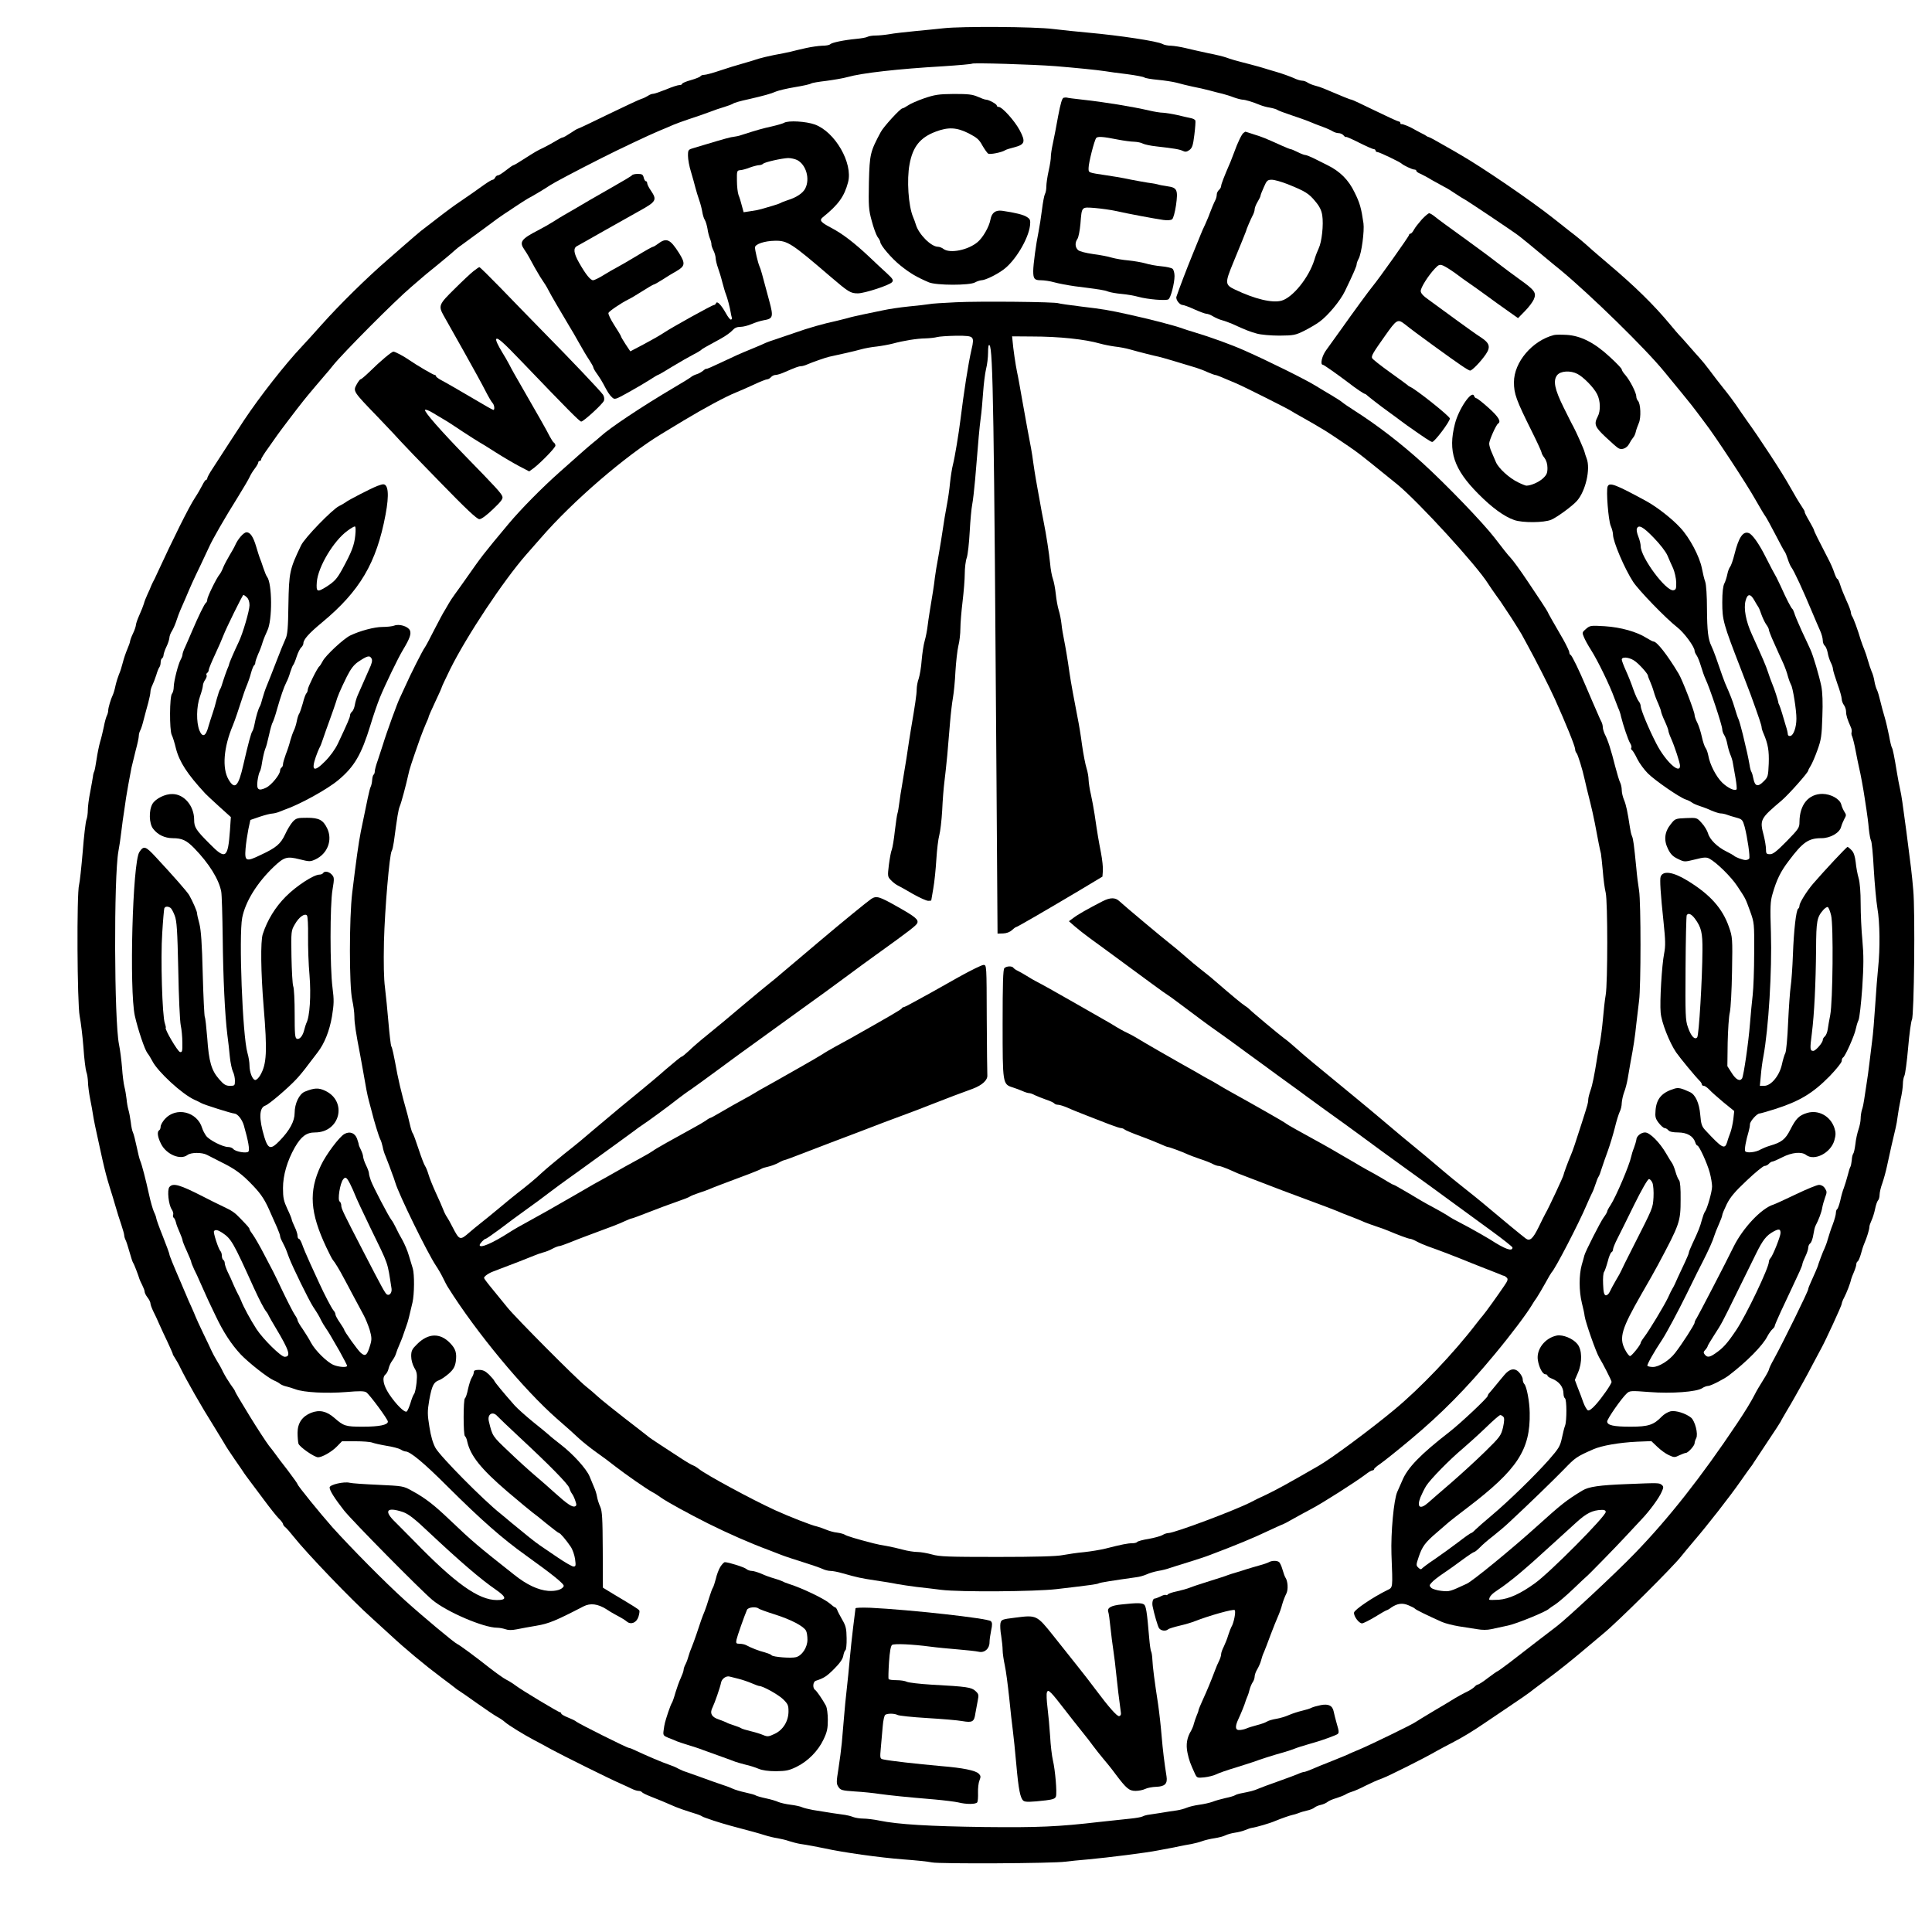 <?xml version="1.0" encoding="utf-8"?>
<svg id="master-artboard" viewBox="0 0 500 500" xmlns="http://www.w3.org/2000/svg"  width="100%" height="100%" version="1.1" style="shape-rendering:geometricPrecision; text-rendering:geometricPrecision; image-rendering:optimizeQuality; fill-rule:evenodd; clip-rule:evenodd">
	<rect id="ee-background" x="0" y="0" width="500" height="500" style="fill: white; fill-opacity: 0; pointer-events: none;"/><g transform="matrix(0.377, 0, 0, 0.377, 16.317, 3.54)"><g transform="translate(0,1280) scale(0.1,-0.1)" fill="#000000" stroke="none">
<path d="M6045 12700 c-33 -4 -118 -12 -190 -19 -71 -7 -154 -16 -184 -22 -30&#10;-5 -72 -9 -93 -9 -22 0 -47 -4 -56 -9 -9 -5 -44 -11 -77 -14 -84 -8 -167 -25&#10;-179 -37 -6 -6 -30 -10 -56 -10 -25 -1 -74 -8 -110 -16 -36 -8 -83 -19 -105&#10;-25 -22 -5 -74 -16 -115 -23 -41 -8 -88 -20 -105 -25 -16 -6 -64 -20 -105 -32&#10;-41 -11 -114 -34 -162 -50 -47 -16 -95 -29 -107 -29 -11 0 -22 -4 -26 -10 -3&#10;-5 -33 -17 -65 -26 -33 -9 -60 -21 -60 -25 0 -5 -8 -9 -19 -9 -10 0 -51 -13&#10;-91 -30 -40 -16 -80 -30 -89 -30 -9 0 -25 -6 -36 -14 -11 -7 -31 -17 -45 -21&#10;-14 -4 -116 -52 -228 -106 -112 -55 -205 -99 -209 -99 -3 0 -25 -13 -50 -30&#10;-24 -16 -48 -30 -54 -30 -5 0 -26 -11 -47 -24 -21 -13 -58 -33 -82 -45 -48&#10;-23 -52 -25 -143 -83 -32 -21 -61 -38 -65 -38 -4 0 -27 -16 -51 -35 -24 -19&#10;-49 -35 -56 -35 -7 0 -15 -7 -19 -15 -3 -8 -11 -15 -17 -15 -6 0 -34 -17 -62&#10;-37 -45 -33 -93 -66 -195 -136 -28 -19 -131 -97 -236 -179 -16 -13 -70 -59&#10;-120 -103 -50 -44 -96 -84 -103 -90 -146 -126 -333 -310 -458 -450 -44 -50&#10;-105 -117 -136 -150 -116 -123 -289 -344 -396 -505 -23 -34 -171 -262 -216&#10;-332 -21 -31 -37 -61 -37 -67 0 -6 -4 -11 -8 -11 -5 0 -16 -17 -26 -37 -10&#10;-20 -33 -60 -51 -87 -42 -64 -151 -284 -258 -516 -11 -25 -24 -52 -29 -60 -4&#10;-8 -11 -22 -14 -30 -3 -8 -13 -33 -24 -55 -10 -22 -22 -51 -25 -65 -4 -14 -18&#10;-49 -31 -78 -13 -29 -24 -60 -24 -70 -1 -9 -9 -35 -20 -57 -11 -22 -19 -46&#10;-20 -53 0 -7 -9 -31 -19 -55 -10 -23 -24 -64 -31 -92 -7 -27 -18 -64 -26 -80&#10;-7 -17 -18 -52 -24 -78 -5 -26 -14 -55 -19 -65 -13 -26 -31 -87 -31 -105 0&#10;-10 -4 -25 -9 -35 -5 -9 -15 -44 -21 -77 -7 -33 -18 -80 -26 -105 -7 -25 -18&#10;-78 -24 -119 -6 -40 -13 -78 -16 -83 -3 -5 -8 -22 -9 -36 -2 -15 -11 -63 -19&#10;-107 -9 -44 -16 -99 -16 -122 0 -23 -4 -53 -10 -68 -5 -14 -17 -112 -25 -218&#10;-9 -105 -20 -208 -25 -227 -17 -59 -13 -814 4 -901 8 -41 20 -138 26 -216 5&#10;-79 15 -154 20 -168 6 -15 10 -45 11 -68 0 -23 7 -76 15 -117 8 -41 17 -88 19&#10;-105 5 -34 20 -108 42 -205 8 -36 18 -83 23 -105 19 -83 29 -122 50 -190 12&#10;-38 31 -99 41 -135 10 -36 28 -92 39 -124 11 -33 20 -65 20 -73 0 -7 4 -21 9&#10;-31 5 -9 17 -46 27 -82 10 -36 21 -70 25 -75 7 -9 36 -86 43 -110 1 -5 10 -24&#10;19 -42 9 -18 17 -38 17 -46 0 -8 9 -26 20 -40 11 -14 20 -32 20 -41 0 -8 9&#10;-32 19 -53 11 -21 29 -60 41 -88 12 -27 38 -84 58 -125 19 -41 35 -77 35 -80&#10;-1 -3 7 -16 16 -30 9 -14 26 -43 36 -65 44 -89 142 -262 229 -400 30 -49 63&#10;-103 72 -118 8 -16 41 -66 72 -111 31 -45 62 -89 67 -98 6 -8 22 -31 36 -49&#10;14 -19 58 -78 98 -131 40 -54 85 -111 101 -127 17 -16 30 -34 30 -39 0 -5 7&#10;-16 17 -23 9 -8 34 -36 55 -63 92 -116 404 -441 538 -560 30 -27 87 -79 126&#10;-115 102 -95 234 -205 349 -291 55 -41 102 -77 105 -80 3 -3 13 -9 22 -15 9&#10;-5 64 -44 122 -85 58 -41 120 -83 137 -92 17 -9 41 -25 53 -36 25 -22 132 -88&#10;201 -124 28 -14 79 -42 115 -62 77 -42 403 -204 475 -235 28 -12 63 -29 78&#10;-36 16 -8 37 -15 47 -15 10 0 21 -4 24 -9 3 -5 32 -19 63 -31 57 -22 87 -35&#10;168 -70 22 -9 67 -25 100 -35 33 -10 67 -21 75 -26 8 -5 20 -11 25 -12 6 -2&#10;33 -12 60 -21 28 -9 82 -26 120 -36 140 -37 191 -51 235 -65 25 -8 63 -17 85&#10;-20 22 -4 58 -12 80 -20 22 -7 56 -16 75 -19 44 -6 138 -24 165 -30 131 -29&#10;383 -64 540 -76 83 -6 173 -15 200 -21 53 -11 833 -7 915 5 25 3 97 11 160 16&#10;132 12 402 46 475 61 28 5 64 12 80 15 17 3 48 9 70 14 22 5 58 11 80 15 22 4&#10;56 13 75 20 19 7 57 16 85 20 27 4 61 13 75 20 14 7 43 15 65 18 22 3 54 11&#10;70 18 17 7 37 14 45 15 30 4 126 32 160 47 46 19 101 38 120 42 8 1 26 7 40&#10;12 14 6 41 14 60 18 19 4 42 13 50 20 8 7 29 16 45 19 17 4 37 13 45 20 8 7&#10;35 19 60 26 25 8 54 19 65 26 11 7 31 15 45 19 14 4 54 21 90 40 36 18 87 41&#10;114 50 48 18 290 139 376 189 25 14 72 39 105 56 68 35 141 79 217 131 29 20&#10;91 61 138 93 109 73 179 121 210 147 14 11 66 50 115 86 50 37 144 112 209&#10;167 66 56 133 112 150 126 98 80 481 461 534 530 15 19 55 67 88 106 88 102&#10;249 308 319 409 33 47 65 92 70 98 6 7 15 20 20 29 6 9 49 74 96 145 47 70 88&#10;133 90 138 2 6 20 36 39 69 19 32 47 79 61 105 14 25 37 66 51 91 14 25 46 83&#10;70 130 25 47 50 94 56 105 29 51 142 297 142 308 0 6 7 26 16 42 18 34 44 102&#10;48 125 2 8 11 32 20 52 9 21 16 44 16 52 0 8 4 18 10 21 5 3 14 25 21 48 6 23&#10;16 56 23 72 20 46 36 100 36 117 0 8 7 28 15 45 8 17 19 52 24 77 5 26 14 53&#10;20 59 6 6 11 23 11 39 0 15 8 51 19 80 10 29 24 80 31 113 15 72 48 217 60&#10;265 5 19 11 55 14 80 3 25 12 76 20 115 9 38 16 87 16 108 0 21 5 47 11 58 5&#10;11 17 97 25 191 8 94 20 181 26 192 15 28 23 745 9 891 -9 107 -17 169 -47&#10;400 -27 201 -32 240 -43 290 -6 28 -16 77 -21 110 -19 117 -29 165 -35 176 -4&#10;5 -13 42 -20 82 -8 40 -21 97 -30 127 -9 30 -23 80 -30 111 -7 30 -17 64 -22&#10;75 -6 10 -14 37 -18 59 -3 22 -12 54 -20 70 -7 17 -18 50 -25 75 -7 25 -18 59&#10;-25 75 -7 17 -18 46 -24 65 -20 68 -51 153 -60 164 -4 6 -8 18 -8 26 0 8 -13&#10;44 -30 80 -16 36 -36 84 -43 108 -7 23 -16 42 -20 42 -4 0 -13 19 -21 42 -7&#10;24 -27 68 -43 98 -67 129 -96 188 -96 194 0 4 -16 34 -35 67 -19 32 -32 59&#10;-29 59 3 0 -8 19 -24 43 -16 23 -47 76 -70 117 -37 66 -85 143 -146 236 -67&#10;102 -112 168 -156 229 -27 39 -62 88 -76 110 -15 22 -52 72 -83 110 -31 39&#10;-75 95 -98 127 -23 31 -54 69 -69 85 -14 15 -49 55 -77 87 -29 33 -57 65 -64&#10;71 -6 6 -34 39 -63 74 -111 133 -240 260 -425 416 -33 28 -80 68 -105 90 -58&#10;53 -106 93 -155 130 -21 17 -73 57 -114 90 -151 120 -491 352 -636 435 -16 10&#10;-70 41 -120 69 -49 29 -94 53 -100 54 -5 1 -12 4 -15 7 -3 3 -21 13 -40 22&#10;-19 10 -42 22 -50 27 -25 15 -75 35 -82 33 -5 -1 -8 2 -8 8 0 5 -5 10 -11 10&#10;-6 0 -80 34 -164 75 -84 41 -156 75 -161 75 -8 0 -57 20 -189 76 -16 7 -43 16&#10;-60 20 -16 4 -39 13 -50 20 -11 8 -28 14 -39 14 -11 0 -38 8 -60 19 -23 10&#10;-75 29 -116 41 -41 12 -82 24 -90 27 -8 3 -49 14 -90 25 -110 28 -132 35 -165&#10;47 -16 6 -73 20 -125 30 -52 11 -122 27 -155 35 -33 8 -77 15 -98 16 -21 0&#10;-48 5 -60 12 -34 19 -291 58 -512 78 -66 6 -174 17 -240 25 -124 16 -629 19&#10;-750 5z m765 -260 c144 -12 287 -26 345 -35 22 -4 89 -13 148 -20 60 -8 114&#10;-18 120 -23 7 -5 48 -12 92 -16 44 -4 103 -13 130 -20 28 -8 77 -20 110 -27&#10;33 -6 85 -18 115 -26 30 -8 71 -19 90 -23 19 -5 53 -15 75 -24 22 -8 49 -15&#10;59 -16 21 0 73 -16 121 -36 17 -7 48 -16 70 -19 22 -4 45 -11 50 -15 6 -5 52&#10;-22 103 -39 51 -17 107 -37 125 -45 17 -8 55 -22 82 -32 28 -10 59 -24 70 -31&#10;11 -7 29 -13 41 -13 12 0 27 -7 34 -15 7 -9 15 -14 17 -11 3 2 44 -16 91 -40&#10;48 -24 93 -44 100 -44 6 0 12 -4 12 -10 0 -5 6 -10 13 -10 13 0 157 -69 167&#10;-80 11 -11 72 -40 86 -40 8 0 14 -4 14 -9 0 -5 12 -14 28 -20 15 -7 50 -25 77&#10;-42 28 -16 66 -37 85 -47 19 -9 56 -32 82 -50 26 -17 49 -32 51 -32 6 0 345&#10;-227 382 -256 43 -34 70 -56 161 -132 44 -37 100 -83 125 -103 206 -171 585&#10;-541 713 -699 20 -25 74 -90 119 -145 45 -55 89 -110 97 -122 8 -11 35 -47 60&#10;-80 68 -87 290 -425 350 -533 30 -52 59 -102 66 -110 6 -8 37 -64 68 -124 31&#10;-60 60 -114 65 -120 5 -6 14 -29 21 -51 7 -22 18 -47 24 -55 20 -27 76 -148&#10;146 -315 18 -44 42 -98 52 -121 10 -22 18 -52 18 -66 0 -14 6 -31 14 -37 7 -6&#10;16 -28 20 -49 3 -20 13 -50 21 -66 8 -15 15 -36 15 -45 0 -9 14 -54 30 -100&#10;17 -46 30 -93 30 -105 0 -12 7 -31 15 -42 8 -10 15 -31 15 -46 0 -25 9 -53 32&#10;-105 6 -11 8 -27 6 -35 -3 -7 -1 -21 4 -30 4 -10 15 -52 23 -95 8 -43 19 -96&#10;24 -118 10 -39 31 -156 38 -205 2 -14 8 -52 13 -85 5 -33 13 -91 16 -130 4&#10;-38 11 -75 15 -81 5 -6 14 -94 19 -195 6 -101 17 -223 25 -270 17 -95 19 -279&#10;5 -409 -5 -47 -14 -161 -20 -255 -6 -93 -15 -204 -21 -245 -5 -41 -14 -111&#10;-19 -155 -5 -44 -14 -109 -20 -145 -5 -36 -13 -83 -16 -105 -3 -22 -9 -53 -15&#10;-69 -5 -16 -9 -43 -9 -61 0 -18 -7 -52 -15 -75 -8 -24 -18 -68 -21 -99 -4 -31&#10;-10 -61 -15 -67 -5 -6 -9 -26 -10 -45 -2 -19 -6 -38 -9 -44 -4 -5 -12 -32 -19&#10;-60 -7 -27 -19 -66 -26 -85 -8 -19 -19 -59 -25 -88 -7 -28 -16 -55 -21 -58 -5&#10;-3 -9 -15 -9 -27 0 -12 -10 -47 -21 -77 -12 -30 -27 -76 -34 -101 -7 -26 -18&#10;-55 -23 -65 -9 -16 -44 -110 -47 -124 -2 -6 -22 -54 -46 -106 -11 -23 -19 -45&#10;-19 -50 0 -14 -168 -356 -235 -479 -19 -33 -34 -65 -34 -71 -1 -7 -19 -41 -41&#10;-75 -22 -35 -47 -77 -55 -94 -26 -51 -66 -117 -125 -205 -242 -362 -468 -650&#10;-702 -891 -126 -131 -459 -441 -533 -498 -19 -14 -81 -62 -137 -105 -57 -44&#10;-140 -108 -185 -143 -46 -35 -85 -63 -88 -63 -2 0 -31 -20 -64 -45 -32 -25&#10;-63 -45 -69 -45 -5 0 -15 -7 -22 -15 -7 -8 -31 -24 -54 -35 -22 -10 -57 -30&#10;-78 -42 -20 -13 -87 -53 -150 -90 -62 -37 -117 -71 -123 -75 -15 -13 -311&#10;-157 -385 -188 -36 -15 -72 -30 -80 -35 -8 -4 -58 -24 -110 -45 -52 -20 -114&#10;-46 -137 -56 -24 -10 -48 -19 -54 -19 -6 0 -25 -6 -42 -14 -18 -8 -79 -30&#10;-137 -51 -58 -20 -118 -43 -135 -50 -29 -13 -53 -19 -120 -32 -16 -3 -34 -9&#10;-40 -13 -5 -4 -35 -13 -65 -19 -30 -7 -71 -18 -90 -26 -19 -7 -60 -16 -90 -20&#10;-30 -4 -68 -13 -85 -20 -16 -7 -48 -16 -70 -19 -22 -3 -71 -10 -110 -17 -38&#10;-6 -80 -12 -92 -14 -12 -2 -27 -7 -34 -11 -7 -4 -46 -11 -88 -15 -42 -4 -134&#10;-14 -206 -22 -283 -33 -421 -39 -790 -35 -377 5 -594 18 -720 44 -38 8 -89 14&#10;-112 14 -23 0 -54 5 -70 11 -15 6 -39 12 -53 14 -26 3 -127 18 -222 34 -31 6&#10;-65 14 -75 19 -10 5 -45 13 -78 17 -33 4 -71 13 -85 19 -14 7 -52 18 -85 25&#10;-33 7 -64 16 -70 20 -5 4 -37 13 -70 20 -33 7 -73 19 -90 27 -16 8 -50 20 -75&#10;28 -25 8 -83 29 -130 46 -47 17 -97 35 -112 40 -15 4 -40 15 -55 23 -15 9 -44&#10;21 -63 27 -47 16 -148 59 -225 95 -22 11 -44 20 -50 20 -15 1 -348 168 -361&#10;180 -7 7 -33 19 -58 29 -25 10 -46 22 -46 27 0 5 -4 9 -9 9 -10 0 -265 153&#10;-305 184 -17 13 -46 31 -64 40 -18 9 -68 45 -112 79 -96 76 -211 161 -225 166&#10;-20 9 -234 187 -360 301 -137 124 -367 357 -496 500 -85 96 -239 286 -239 295&#10;0 4 -30 46 -67 95 -38 48 -77 100 -88 116 -11 15 -29 39 -41 53 -17 22 -84&#10;124 -134 206 -68 111 -100 165 -100 170 0 3 -14 24 -31 47 -16 23 -39 61 -50&#10;83 -10 22 -30 58 -44 80 -13 22 -29 51 -35 65 -6 14 -32 68 -57 120 -25 52&#10;-49 104 -53 115 -4 11 -18 43 -30 70 -13 28 -29 64 -35 80 -7 17 -22 50 -32&#10;75 -58 134 -83 196 -83 204 0 5 -20 60 -45 123 -25 62 -45 118 -45 124 0 6 -7&#10;26 -16 44 -8 18 -23 70 -33 116 -24 109 -50 209 -61 234 -5 11 -16 55 -25 99&#10;-9 43 -20 86 -25 96 -5 9 -12 41 -15 71 -4 30 -11 68 -16 84 -5 17 -11 50 -13&#10;75 -3 25 -9 63 -15 85 -5 21 -13 80 -16 130 -4 49 -13 122 -21 160 -33 165&#10;-36 1147 -4 1325 6 30 15 91 20 135 5 44 14 109 20 145 5 36 11 76 13 90 4 28&#10;25 144 37 205 5 22 18 75 29 119 12 43 21 87 21 97 0 11 4 27 9 37 6 9 17 44&#10;25 77 9 33 22 85 31 115 8 30 15 64 15 75 0 11 6 31 13 45 7 14 19 45 27 70 7&#10;25 17 49 22 55 4 5 8 19 8 31 0 13 4 26 10 29 5 3 10 14 10 23 1 9 9 35 20 57&#10;11 22 19 49 20 60 0 11 8 34 19 50 10 17 23 48 30 70 7 22 19 54 26 70 8 17&#10;23 53 35 80 40 95 56 130 102 225 25 52 53 112 62 132 23 51 107 198 195 338&#10;39 63 76 126 82 140 6 14 21 39 35 57 13 17 24 36 24 42 0 6 5 11 10 11 6 0&#10;10 5 10 11 0 6 21 40 48 77 26 36 54 76 62 88 12 18 136 182 181 238 20 26&#10;136 163 152 181 10 11 33 38 50 60 69 86 424 443 537 539 30 26 60 51 65 56 6&#10;6 55 47 110 91 55 45 109 90 120 101 11 10 34 29 52 41 17 12 86 63 153 112&#10;66 50 129 95 138 100 9 6 44 28 77 51 33 22 72 47 86 55 42 22 121 70 152 91&#10;24 16 164 91 352 186 114 58 330 160 395 187 36 15 80 33 99 42 19 8 68 26&#10;110 40 42 13 103 35 136 47 33 13 80 29 105 36 25 8 50 17 55 20 12 9 43 18&#10;120 35 91 21 147 36 180 51 17 7 75 21 130 30 55 9 105 20 110 25 6 4 53 12&#10;105 18 52 7 118 18 145 26 99 28 346 56 655 74 107 7 197 15 200 18 7 7 416&#10;-5 570 -17z"/>
<path d="M5911 12219 c-46 -16 -96 -38 -111 -49 -16 -11 -33 -20 -38 -20 -14&#10;0 -129 -125 -149 -163 -72 -135 -76 -150 -81 -343 -3 -164 -2 -189 19 -265 12&#10;-46 30 -96 40 -111 11 -14 19 -30 19 -35 0 -22 78 -114 140 -163 65 -52 109&#10;-78 193 -114 51 -22 280 -22 317 -1 14 8 34 14 44 15 25 0 101 36 150 72 81&#10;58 173 211 184 304 4 36 1 44 -21 58 -23 16 -81 30 -170 43 -46 6 -72 -13 -81&#10;-62 -9 -49 -52 -123 -88 -153 -65 -55 -190 -80 -234 -47 -10 8 -28 15 -38 15&#10;-47 0 -131 85 -151 150 -4 14 -13 39 -20 55 -32 76 -44 255 -24 361 22 121 73&#10;184 179 224 87 33 144 30 226 -11 58 -30 73 -43 95 -84 15 -26 33 -51 40 -56&#10;14 -7 93 9 115 23 7 5 36 14 65 21 72 19 78 38 36 117 -34 64 -120 160 -144&#10;160 -7 0 -13 4 -13 9 0 11 -56 41 -75 41 -7 0 -32 9 -56 20 -37 16 -65 19&#10;-164 19 -105 -1 -130 -5 -204 -30z"/>
<path d="M6869 12223 c-11 -3 -21 -37 -38 -126 -12 -67 -28 -151 -36 -187 -8&#10;-36 -14 -76 -14 -90 1 -14 -6 -58 -15 -98 -9 -40 -16 -89 -16 -108 0 -20 -4&#10;-43 -10 -53 -5 -10 -14 -58 -20 -107 -6 -49 -17 -118 -24 -154 -16 -75 -36&#10;-222 -36 -267 0 -53 8 -63 53 -63 22 0 63 -6 91 -14 28 -8 92 -20 141 -27 180&#10;-23 201 -26 230 -37 17 -6 58 -13 93 -16 35 -3 87 -12 115 -20 62 -17 188 -28&#10;205 -17 16 9 42 111 42 160 0 21 -6 44 -14 50 -7 6 -42 14 -77 17 -35 3 -84&#10;12 -109 20 -25 7 -76 16 -115 20 -38 3 -90 12 -115 19 -25 8 -83 19 -130 25&#10;-49 7 -92 18 -102 27 -21 19 -23 51 -4 78 7 11 16 57 20 102 10 121 5 116 100&#10;109 45 -4 110 -13 146 -21 83 -19 261 -52 323 -61 30 -4 52 -2 61 5 8 7 19 49&#10;26 95 15 106 8 122 -58 131 -26 4 -56 9 -67 13 -11 3 -27 6 -35 7 -23 2 -150&#10;25 -195 35 -22 4 -76 14 -120 20 -132 20 -125 17 -125 51 0 35 39 188 52 205&#10;9 13 48 10 148 -10 41 -8 92 -15 113 -15 21 -1 48 -6 60 -13 12 -6 53 -15 92&#10;-19 123 -14 159 -20 182 -31 16 -8 27 -7 45 6 19 14 25 30 34 104 6 48 9 92 7&#10;98 -2 7 -16 14 -31 17 -15 3 -56 12 -92 21 -36 8 -80 15 -98 16 -19 0 -61 7&#10;-95 15 -117 27 -305 58 -461 75 -54 6 -102 12 -105 14 -3 1 -13 1 -22 -1z"/>
<path d="M4950 12051 c-8 -5 -46 -16 -85 -25 -63 -14 -96 -23 -205 -58 -19 -7&#10;-44 -12 -55 -13 -18 -1 -69 -15 -185 -50 -25 -7 -64 -19 -87 -26 -42 -12 -43&#10;-13 -43 -55 0 -24 9 -74 21 -111 11 -38 25 -86 30 -108 6 -22 17 -60 26 -85 9&#10;-25 18 -61 21 -80 3 -19 10 -44 17 -55 7 -11 15 -39 19 -62 3 -23 11 -54 18&#10;-70 6 -15 10 -33 9 -39 0 -6 6 -24 14 -40 8 -16 15 -40 15 -54 1 -14 8 -43 16&#10;-65 8 -22 22 -67 30 -100 9 -33 19 -69 24 -80 10 -25 28 -92 33 -125 2 -14 6&#10;-30 8 -37 2 -6 0 -12 -6 -13 -5 -2 -21 18 -35 44 -32 57 -60 86 -67 69 -3 -7&#10;-9 -13 -15 -13 -12 0 -286 -152 -343 -190 -22 -15 -83 -50 -136 -78 l-95 -50&#10;-32 48 c-18 27 -32 52 -32 55 0 4 -21 38 -46 77 -25 39 -43 76 -40 84 5 12 86&#10;67 136 92 14 6 57 32 95 56 39 25 74 45 78 46 5 0 32 15 60 33 29 19 73 46&#10;100 61 57 33 60 52 16 122 -62 98 -87 109 -148 62 -13 -10 -27 -18 -31 -18 -5&#10;0 -55 -28 -112 -63 -56 -34 -119 -70 -138 -80 -19 -10 -60 -33 -90 -52 -30&#10;-19 -62 -34 -71 -35 -19 0 -51 40 -97 121 -37 65 -41 100 -13 114 11 6 95 53&#10;186 105 92 52 200 113 240 135 118 65 124 76 80 141 -14 20 -25 43 -25 50 0 8&#10;-4 14 -9 14 -5 0 -12 11 -15 25 -5 21 -12 25 -41 25 -18 0 -36 -4 -39 -9 -3&#10;-5 -60 -39 -127 -77 -154 -88 -194 -111 -266 -154 -32 -19 -67 -39 -78 -45&#10;-11 -6 -40 -24 -65 -40 -25 -16 -72 -43 -105 -60 -121 -62 -135 -82 -98 -135&#10;10 -14 26 -40 35 -57 10 -18 26 -48 36 -66 10 -18 27 -46 37 -63 34 -51 45&#10;-68 58 -94 11 -23 91 -160 144 -248 13 -20 42 -71 65 -112 23 -41 54 -94 70&#10;-117 15 -23 28 -46 28 -51 0 -5 12 -27 28 -48 15 -21 33 -50 40 -64 30 -57 42&#10;-77 61 -94 18 -17 23 -15 113 35 51 28 116 67 145 85 28 19 54 34 57 34 3 0&#10;47 25 98 57 51 31 116 68 143 82 28 14 52 29 55 32 5 7 32 22 135 78 33 18 69&#10;44 80 57 15 17 31 24 55 24 19 0 53 9 76 19 23 10 60 22 82 26 66 11 70 22 40&#10;133 -53 199 -58 217 -67 237 -11 25 -31 110 -31 130 0 23 66 45 136 46 87 2&#10;114 -16 383 -247 123 -105 137 -114 187 -114 46 0 218 56 235 77 11 13 6 22&#10;-36 61 -28 25 -81 75 -120 112 -102 96 -185 160 -262 200 -72 38 -83 51 -58&#10;72 108 87 148 143 174 241 34 131 -89 345 -228 396 -61 22 -182 29 -211 12z&#10;m90 -256 c61 -32 89 -129 55 -195 -16 -32 -61 -62 -120 -80 -22 -7 -44 -16&#10;-50 -20 -5 -3 -30 -12 -55 -19 -25 -7 -59 -17 -75 -22 -17 -5 -52 -12 -77 -15&#10;l-46 -7 -12 44 c-6 24 -16 58 -23 74 -6 17 -11 61 -11 99 -1 67 0 70 24 72 14&#10;1 43 9 65 18 22 8 49 15 61 16 11 0 24 4 30 10 11 11 125 37 172 39 18 0 46&#10;-6 62 -14z"/>
<path d="M8104 11982 c-12 -7 -42 -70 -64 -132 -7 -19 -18 -48 -25 -65 -46&#10;-106 -65 -156 -65 -168 0 -8 -7 -20 -15 -27 -8 -7 -15 -21 -15 -31 0 -11 -4&#10;-27 -9 -37 -11 -21 -31 -70 -41 -97 -3 -11 -17 -42 -29 -70 -13 -27 -27 -59&#10;-31 -70 -5 -11 -29 -72 -55 -135 -42 -102 -95 -242 -112 -293 -6 -20 22 -57&#10;44 -57 7 0 43 -13 80 -30 36 -16 73 -30 82 -30 9 0 30 -8 46 -18 17 -10 44&#10;-22 60 -26 17 -4 48 -16 70 -25 99 -45 123 -54 170 -67 28 -8 97 -14 155 -14&#10;98 1 109 3 170 33 36 18 83 46 105 62 58 42 143 144 175 211 58 120 80 171 80&#10;183 0 7 6 25 14 39 20 37 40 190 33 243 -15 104 -25 140 -61 212 -41 86 -100&#10;145 -188 188 -29 15 -72 36 -96 48 -23 11 -48 21 -55 21 -7 0 -30 9 -52 20&#10;-22 11 -43 20 -48 20 -4 0 -34 12 -65 26 -113 51 -128 57 -186 75 -32 11 -59&#10;19 -60 19 0 0 -6 -4 -12 -8z m304 -353 c119 -48 144 -63 188 -117 30 -35 43&#10;-63 48 -96 10 -63 -3 -183 -24 -226 -9 -19 -23 -55 -30 -80 -38 -122 -148&#10;-258 -225 -280 -64 -18 -184 11 -322 77 -67 32 -67 45 -12 179 49 118 87 213&#10;89 219 3 15 33 84 45 107 8 14 15 34 15 45 0 10 9 33 20 51 11 18 20 37 20 41&#10;0 5 10 32 23 60 20 46 25 51 55 51 18 0 67 -14 110 -31z"/>
<path d="M9328 11388 c-21 -24 -46 -55 -54 -70 -8 -16 -19 -28 -24 -28 -6 0&#10;-10 -4 -10 -9 0 -9 -206 -299 -249 -351 -24 -29 -129 -172 -221 -302 -36 -50&#10;-80 -111 -97 -135 -31 -40 -45 -103 -25 -103 7 0 103 -68 177 -124 46 -36 105&#10;-76 112 -76 3 0 13 -7 22 -16 9 -8 50 -40 91 -71 41 -30 88 -65 104 -76 15&#10;-12 47 -35 70 -52 126 -89 166 -115 175 -115 16 0 121 139 121 161 0 15 -226&#10;195 -270 216 -8 3 -17 9 -20 13 -3 3 -58 43 -122 89 -64 46 -119 89 -122 97&#10;-6 15 7 37 90 154 79 112 86 116 135 78 40 -32 100 -77 201 -150 171 -124 235&#10;-168 247 -168 14 0 73 61 108 112 34 50 26 77 -34 116 -27 17 -105 73 -175&#10;124 -70 51 -152 111 -182 133 -39 27 -56 46 -56 61 0 24 51 105 97 154 26 27&#10;32 30 56 21 15 -6 53 -30 85 -53 31 -24 75 -55 97 -70 22 -15 74 -52 115 -82&#10;41 -30 107 -78 146 -105 l72 -51 47 48 c26 26 53 62 61 80 20 46 8 63 -97 138&#10;-45 32 -114 84 -153 114 -39 31 -145 109 -236 175 -91 65 -178 129 -193 142&#10;-16 13 -33 23 -39 23 -6 0 -28 -19 -50 -42z"/>
<path d="M2818 11033 c-18 -14 -77 -69 -130 -122 -108 -106 -113 -116 -75&#10;-184 13 -23 75 -133 138 -245 63 -112 130 -234 149 -272 20 -39 41 -75 48 -82&#10;13 -13 17 -48 6 -48 -4 0 -58 30 -121 68 -121 71 -188 110 -240 138 -18 10&#10;-33 21 -33 26 0 4 -4 8 -9 8 -9 0 -124 67 -171 100 -40 28 -100 60 -112 60&#10;-12 0 -87 -62 -165 -139 -29 -28 -56 -51 -61 -51 -4 0 -16 -16 -27 -36 -25&#10;-46 -24 -47 145 -222 74 -77 145 -153 158 -168 13 -15 134 -141 270 -280 179&#10;-184 253 -254 270 -254 14 0 48 25 93 68 56 53 70 72 65 87 -6 22 -50 69 -251&#10;275 -174 179 -287 308 -280 320 3 5 27 -4 53 -20 26 -16 61 -37 77 -46 17 -9&#10;75 -47 130 -84 55 -36 107 -69 115 -73 8 -4 57 -34 108 -67 52 -33 125 -76&#10;163 -96 l69 -36 33 24 c52 41 147 139 147 153 0 8 -5 17 -10 20 -6 3 -18 23&#10;-29 43 -18 37 -88 160 -196 347 -32 55 -69 120 -81 145 -13 25 -35 63 -49 85&#10;-30 49 -47 86 -41 92 10 11 49 -24 181 -162 307 -320 391 -405 402 -405 16 0&#10;147 120 156 143 4 12 2 28 -6 41 -17 25 -210 229 -422 444 -82 84 -211 216&#10;-285 293 -74 76 -138 139 -142 139 -3 0 -21 -12 -40 -27z"/>
<path d="M6130 10819 c-85 -4 -168 -9 -185 -13 -16 -3 -79 -10 -140 -16 -60&#10;-6 -139 -18 -175 -26 -36 -8 -96 -20 -135 -28 -38 -8 -88 -19 -110 -26 -22 -6&#10;-58 -15 -80 -20 -77 -16 -191 -48 -280 -80 -49 -17 -110 -38 -135 -46 -25 -8&#10;-54 -18 -65 -23 -11 -6 -54 -24 -95 -41 -90 -37 -110 -46 -222 -99 -48 -23&#10;-89 -41 -92 -39 -2 2 -12 -4 -22 -13 -11 -9 -30 -20 -44 -24 -14 -4 -32 -13&#10;-40 -20 -8 -7 -62 -40 -120 -74 -215 -127 -436 -274 -500 -333 -14 -13 -37&#10;-32 -51 -43 -24 -19 -98 -84 -228 -200 -123 -109 -268 -256 -355 -360 -176&#10;-211 -178 -214 -291 -375 -25 -36 -59 -83 -75 -105 -16 -22 -34 -49 -40 -60&#10;-6 -11 -19 -33 -29 -50 -11 -16 -43 -77 -73 -135 -29 -58 -58 -112 -64 -120&#10;-14 -17 -102 -192 -134 -265 -12 -27 -29 -63 -37 -80 -16 -30 -93 -242 -118&#10;-325 -8 -25 -23 -72 -34 -104 -12 -33 -21 -67 -21 -77 0 -10 -4 -20 -8 -23 -4&#10;-2 -9 -19 -10 -36 -1 -18 -6 -40 -11 -49 -7 -15 -22 -84 -67 -306 -16 -82 -31&#10;-190 -59 -420 -21 -173 -21 -641 0 -735 8 -36 15 -87 15 -115 0 -44 10 -111&#10;40 -265 4 -25 13 -72 19 -105 19 -112 30 -170 41 -210 6 -22 15 -56 20 -75 14&#10;-58 47 -166 57 -186 6 -10 13 -34 17 -52 3 -19 12 -48 20 -65 7 -18 19 -48 26&#10;-67 7 -19 16 -44 20 -55 5 -11 14 -38 21 -60 24 -81 219 -480 279 -570 15 -22&#10;37 -60 49 -85 12 -25 27 -54 34 -64 193 -308 519 -701 747 -901 57 -49 125&#10;-110 151 -135 27 -25 80 -67 119 -95 39 -27 99 -72 133 -99 71 -55 213 -154&#10;254 -176 16 -8 42 -25 58 -37 43 -30 185 -108 320 -176 140 -70 298 -139 420&#10;-184 22 -8 60 -23 85 -33 25 -10 92 -32 150 -50 58 -18 118 -39 133 -46 16 -8&#10;41 -14 55 -14 15 0 52 -7 82 -16 107 -30 126 -34 225 -49 55 -8 123 -19 150&#10;-25 28 -5 88 -14 135 -20 47 -5 123 -14 169 -20 131 -16 644 -12 791 5 240 28&#10;280 34 290 40 8 5 96 19 260 42 19 2 50 11 68 19 18 9 54 19 80 24 26 4 61 13&#10;77 19 17 6 75 24 130 41 55 17 123 39 150 50 170 64 303 119 392 162 56 26&#10;104 48 107 48 2 0 35 17 73 39 37 21 93 51 123 67 78 41 305 186 371 236 20&#10;16 41 28 47 28 7 0 12 4 12 9 0 4 19 21 42 36 23 16 119 92 213 171 209 175&#10;377 345 571 579 118 142 222 281 259 343 5 9 19 31 31 47 11 17 38 62 59 100&#10;21 39 41 72 44 75 22 19 188 339 241 465 12 28 27 61 34 75 8 14 19 43 26 65&#10;7 22 16 45 20 50 5 6 15 33 23 60 9 28 28 82 42 120 14 39 35 108 47 155 11&#10;47 27 97 34 112 8 15 14 42 14 60 1 18 8 51 16 73 9 22 20 65 25 95 5 30 14&#10;80 19 110 20 105 31 175 40 265 6 50 14 122 19 160 13 96 13 674 0 755 -6 36&#10;-15 106 -19 155 -16 162 -21 200 -30 220 -5 11 -11 38 -14 60 -16 107 -26 153&#10;-40 187 -9 21 -16 51 -16 68 0 17 -5 40 -11 52 -6 11 -21 61 -34 111 -28 112&#10;-51 183 -71 220 -7 16 -14 37 -14 48 0 11 -4 27 -9 37 -5 9 -17 35 -26 57 -10&#10;22 -25 58 -35 80 -10 22 -30 69 -45 105 -45 107 -97 215 -106 218 -5 2 -9 10&#10;-9 18 0 8 -19 47 -41 87 -23 40 -57 98 -75 130 -19 33 -34 61 -34 63 0 3 -73&#10;115 -131 200 -60 90 -106 152 -123 170 -12 11 -60 72 -108 135 -78 102 -334&#10;368 -498 517 -147 133 -306 256 -466 358 -36 23 -73 48 -82 56 -9 8 -42 29&#10;-72 47 -30 18 -80 47 -110 66 -67 42 -325 170 -490 243 -90 40 -227 90 -350&#10;127 -25 7 -58 18 -75 24 -61 22 -224 64 -370 96 -140 31 -178 37 -321 54 -84&#10;10 -156 21 -160 23 -16 10 -547 15 -704 7z m110 -244 c9 -11 9 -29 -4 -82 -22&#10;-95 -52 -289 -76 -483 -12 -96 -38 -254 -51 -305 -6 -22 -15 -78 -20 -124 -4&#10;-47 -15 -119 -23 -160 -8 -42 -20 -112 -26 -156 -6 -44 -20 -127 -30 -185 -11&#10;-58 -22 -125 -25 -150 -5 -49 -18 -128 -35 -230 -6 -36 -13 -85 -16 -110 -3&#10;-25 -11 -67 -19 -95 -8 -27 -17 -88 -21 -135 -3 -46 -13 -102 -20 -124 -8 -21&#10;-14 -55 -14 -75 0 -32 -11 -107 -40 -276 -5 -27 -18 -115 -30 -195 -13 -80&#10;-27 -167 -32 -195 -5 -27 -13 -77 -17 -110 -4 -33 -10 -67 -13 -75 -3 -8 -11&#10;-62 -18 -120 -6 -58 -16 -116 -21 -129 -6 -13 -14 -60 -20 -104 -9 -76 -9 -81&#10;13 -104 12 -13 33 -30 47 -37 15 -7 63 -34 107 -60 45 -25 91 -46 103 -46 12&#10;0 21 1 21 3 0 1 6 38 14 82 8 44 17 134 21 200 4 66 13 140 20 165 7 25 16&#10;101 20 170 3 69 10 157 15 195 5 39 14 122 20 185 5 63 14 165 19 225 5 61 14&#10;137 20 170 6 33 14 114 17 180 4 66 13 145 20 175 8 30 14 84 14 120 0 36 7&#10;119 15 185 8 66 15 152 15 191 0 39 6 89 14 110 7 22 16 102 20 179 4 77 12&#10;160 17 185 5 25 14 101 20 170 25 305 29 349 38 420 6 41 13 122 17 180 4 58&#10;13 130 20 160 8 30 14 81 14 114 0 38 3 57 10 50 24 -24 31 -475 48 -3004 l7&#10;-1035 38 1 c24 1 46 9 61 23 12 11 25 21 29 21 7 0 193 108 427 247 l165 99 3&#10;39 c2 22 -4 78 -13 125 -16 83 -23 121 -44 265 -6 39 -17 99 -25 135 -9 36&#10;-15 81 -16 100 0 19 -6 55 -14 80 -8 25 -22 97 -31 160 -8 63 -22 147 -30 185&#10;-23 117 -47 247 -56 310 -13 93 -27 175 -38 230 -6 28 -14 75 -17 105 -3 30&#10;-12 73 -19 95 -7 22 -16 71 -20 110 -4 38 -13 86 -20 105 -7 19 -16 67 -19&#10;105 -7 70 -26 196 -45 290 -6 28 -18 93 -27 145 -10 52 -21 118 -26 145 -5 28&#10;-13 79 -18 115 -8 63 -18 116 -40 230 -5 30 -22 120 -36 200 -14 80 -29 165&#10;-35 190 -10 47 -27 163 -31 215 l-3 30 135 -1 c189 0 366 -19 470 -49 25 -7&#10;70 -16 100 -20 30 -3 78 -12 105 -20 67 -19 171 -45 197 -50 19 -4 151 -43&#10;258 -76 19 -6 54 -19 77 -30 24 -10 47 -19 52 -19 8 0 42 -14 145 -58 52 -22&#10;367 -180 380 -191 6 -4 36 -22 66 -38 52 -29 121 -69 165 -96 28 -17 165 -109&#10;205 -138 32 -22 145 -113 289 -230 148 -122 548 -559 625 -684 10 -16 35 -52&#10;55 -80 20 -27 41 -57 46 -66 6 -9 32 -49 59 -89 26 -41 57 -90 68 -109 11 -20&#10;31 -56 44 -81 46 -83 149 -284 185 -365 74 -164 139 -324 139 -344 0 -9 4 -21&#10;10 -27 8 -8 41 -113 55 -179 5 -24 21 -90 40 -165 8 -30 21 -91 30 -135 23&#10;-124 36 -188 42 -210 2 -11 8 -65 13 -120 4 -55 13 -122 20 -150 14 -63 14&#10;-616 0 -700 -6 -33 -14 -107 -19 -165 -5 -58 -15 -132 -21 -165 -7 -33 -16&#10;-82 -20 -110 -18 -112 -31 -179 -45 -218 -8 -23 -15 -51 -15 -61 0 -21 -2 -29&#10;-46 -166 -37 -117 -62 -191 -73 -215 -19 -44 -51 -131 -51 -138 0 -8 -103&#10;-229 -123 -262 -6 -11 -28 -54 -48 -96 -39 -79 -60 -98 -88 -77 -33 25 -159&#10;129 -255 210 -54 46 -134 110 -176 143 -42 33 -101 81 -131 107 -30 26 -88 75&#10;-129 109 -108 88 -211 174 -299 249 -42 36 -123 103 -180 150 -270 221 -360&#10;296 -407 339 -28 25 -66 57 -85 70 -36 27 -217 178 -234 196 -5 6 -21 18 -35&#10;27 -21 14 -68 52 -230 192 -14 11 -45 37 -70 56 -25 19 -74 60 -110 92 -36 31&#10;-82 70 -102 85 -36 27 -320 265 -346 290 -28 27 -63 27 -116 0 -101 -52 -172&#10;-92 -201 -115 l-30 -22 40 -35 c22 -19 66 -54 99 -78 32 -23 104 -76 160 -117&#10;236 -174 361 -266 377 -275 9 -5 43 -30 75 -54 117 -88 223 -167 280 -206 31&#10;-22 112 -80 179 -130 68 -49 166 -121 219 -160 159 -115 170 -123 206 -150 36&#10;-27 187 -136 253 -183 21 -15 62 -45 92 -67 105 -78 241 -177 333 -243 145&#10;-104 197 -142 332 -241 69 -50 187 -137 263 -192 75 -55 137 -104 137 -109 0&#10;-30 -52 -11 -155 56 -28 17 -91 53 -140 80 -118 62 -125 66 -156 87 -14 9 -58&#10;34 -97 55 -39 20 -113 63 -165 95 -53 31 -98 57 -101 57 -4 0 -23 10 -44 23&#10;-20 13 -62 37 -92 54 -30 16 -71 39 -90 50 -19 12 -75 44 -125 73 -49 29 -108&#10;63 -130 75 -22 12 -60 33 -85 47 -25 14 -72 40 -105 58 -33 18 -67 38 -75 45&#10;-13 10 -206 120 -379 216 -25 14 -62 35 -81 47 -19 12 -48 28 -65 37 -16 9&#10;-39 21 -50 28 -11 7 -67 39 -125 71 -104 59 -253 144 -320 185 -19 12 -50 28&#10;-69 37 -18 8 -50 26 -70 38 -20 13 -56 34 -81 48 -51 29 -77 44 -210 120 -127&#10;73 -230 130 -260 145 -14 7 -43 24 -65 38 -22 14 -50 29 -62 35 -11 5 -24 14&#10;-28 19 -8 15 -48 14 -63 -1 -9 -9 -12 -107 -12 -381 0 -414 0 -416 70 -438 19&#10;-6 49 -17 67 -25 17 -8 37 -14 45 -14 7 0 25 -6 39 -14 15 -7 50 -21 78 -31&#10;28 -9 53 -21 56 -26 4 -5 15 -9 26 -9 10 0 38 -9 62 -19 23 -11 83 -35 132&#10;-54 50 -19 120 -47 157 -61 36 -14 73 -26 80 -26 8 0 18 -4 24 -9 5 -5 54 -26&#10;109 -46 55 -20 118 -46 141 -56 22 -10 44 -19 49 -19 10 0 109 -37 137 -51 10&#10;-5 46 -18 80 -30 35 -11 75 -27 90 -35 14 -8 33 -14 42 -14 8 0 37 -10 63 -21&#10;27 -12 57 -25 68 -30 24 -9 164 -63 305 -117 58 -22 157 -59 220 -82 63 -23&#10;133 -50 155 -59 22 -10 67 -28 100 -40 33 -13 74 -29 90 -37 17 -7 53 -20 80&#10;-29 28 -9 64 -22 80 -29 68 -29 141 -56 152 -56 7 0 27 -8 45 -18 18 -10 53&#10;-25 78 -34 72 -25 212 -79 245 -93 17 -7 73 -30 125 -50 52 -20 106 -41 120&#10;-47 14 -7 28 -12 32 -12 4 -1 12 -6 19 -13 10 -10 6 -22 -17 -55 -46 -68 -127&#10;-181 -146 -203 -9 -11 -30 -36 -45 -56 -157 -205 -385 -444 -565 -593 -165&#10;-137 -431 -334 -518 -384 -217 -125 -287 -163 -355 -196 -44 -20 -91 -43 -105&#10;-51 -104 -55 -530 -215 -572 -215 -10 0 -29 -6 -41 -14 -12 -7 -55 -19 -94&#10;-26 -40 -6 -75 -16 -79 -21 -3 -5 -18 -9 -34 -9 -30 0 -72 -8 -185 -37 -33 -8&#10;-98 -19 -145 -24 -47 -4 -112 -14 -145 -20 -41 -9 -186 -13 -450 -13 -340 0&#10;-398 2 -450 17 -32 9 -78 17 -100 17 -22 0 -68 7 -100 16 -33 9 -82 20 -110&#10;25 -27 4 -68 12 -90 18 -118 30 -189 52 -199 60 -6 4 -29 11 -52 14 -23 2 -56&#10;12 -75 20 -19 8 -47 18 -63 22 -39 8 -191 68 -286 111 -160 73 -481 247 -525&#10;284 -11 9 -28 20 -39 24 -10 3 -49 26 -87 51 -38 25 -102 66 -141 92 -40 26&#10;-78 52 -84 58 -7 5 -35 28 -64 50 -137 105 -267 209 -286 228 -12 12 -46 41&#10;-75 64 -61 48 -485 474 -539 542 -19 24 -63 78 -97 119 -35 42 -63 79 -63 83&#10;0 11 31 33 64 45 119 45 256 98 281 109 17 7 44 17 60 21 17 4 46 15 65 26 19&#10;10 40 18 47 18 6 0 38 11 70 24 32 13 83 33 113 44 176 65 229 85 266 103 22&#10;10 44 19 49 19 4 0 58 20 119 44 61 24 147 56 191 71 44 15 85 31 90 36 6 4&#10;33 15 60 24 28 9 59 20 70 25 19 9 109 43 280 107 39 15 75 30 80 34 6 4 26&#10;10 45 14 19 4 51 16 70 26 19 11 38 19 42 19 4 0 61 21 125 46 65 25 154 59&#10;198 76 44 17 127 48 185 70 126 49 230 88 325 123 39 14 117 44 175 67 120 47&#10;199 77 285 108 66 25 103 60 100 93 -1 12 -3 187 -4 390 -1 366 -1 367 -22&#10;367 -12 0 -87 -37 -168 -82 -80 -45 -167 -94 -192 -108 -26 -14 -77 -42 -113&#10;-62 -37 -21 -71 -38 -76 -38 -4 0 -10 -4 -12 -8 -2 -7 -83 -54 -356 -208 -21&#10;-11 -64 -35 -97 -53 -33 -18 -76 -43 -95 -56 -19 -12 -89 -53 -155 -90 -66&#10;-37 -136 -77 -155 -88 -19 -11 -53 -30 -75 -42 -22 -12 -56 -31 -75 -43 -19&#10;-12 -51 -30 -70 -40 -43 -23 -117 -65 -182 -103 -27 -16 -51 -29 -54 -29 -3 0&#10;-18 -8 -32 -19 -15 -10 -52 -32 -82 -48 -146 -80 -266 -147 -280 -159 -8 -6&#10;-44 -28 -80 -47 -60 -32 -151 -83 -240 -134 -19 -11 -57 -32 -85 -47 -27 -16&#10;-90 -52 -140 -81 -140 -81 -234 -134 -313 -177 -40 -21 -99 -55 -130 -75 -115&#10;-74 -202 -111 -202 -86 0 10 32 43 41 43 5 0 48 30 98 67 49 38 130 97 180&#10;133 51 36 124 90 164 121 40 30 99 74 132 97 33 23 92 66 132 95 39 28 123 89&#10;185 134 62 45 122 89 133 97 11 9 32 24 47 34 39 25 196 140 248 182 25 19 65&#10;49 90 65 24 17 108 77 186 135 78 58 211 155 295 215 84 61 198 143 253 183&#10;56 40 143 103 194 140 51 37 126 92 166 122 41 30 117 87 171 125 234 168 283&#10;206 289 222 10 24 -14 44 -135 112 -127 72 -145 77 -181 54 -28 -19 -197 -157&#10;-358 -293 -52 -44 -111 -94 -130 -110 -19 -16 -68 -58 -109 -92 -40 -35 -88&#10;-74 -106 -88 -18 -14 -99 -81 -181 -150 -81 -69 -188 -158 -238 -198 -50 -40&#10;-109 -91 -131 -113 -23 -21 -44 -39 -49 -39 -4 0 -52 -39 -108 -87 -55 -49&#10;-129 -110 -163 -138 -61 -49 -230 -189 -325 -270 -93 -79 -106 -91 -210 -173&#10;-58 -47 -125 -103 -150 -126 -44 -42 -111 -97 -175 -146 -18 -14 -73 -59 -122&#10;-100 -49 -41 -107 -88 -129 -105 -21 -16 -54 -44 -74 -61 -65 -57 -69 -55&#10;-116 36 -15 30 -33 62 -39 70 -6 8 -18 31 -25 50 -7 19 -30 71 -51 116 -20 44&#10;-43 100 -50 125 -7 24 -18 51 -24 59 -6 8 -26 60 -44 115 -18 55 -36 105 -41&#10;110 -4 6 -10 24 -14 40 -13 57 -24 100 -51 195 -14 52 -32 129 -40 170 -26&#10;140 -35 182 -42 192 -3 6 -12 79 -19 162 -7 83 -18 192 -24 241 -8 60 -10 164&#10;-7 315 6 227 38 597 53 622 5 7 11 36 15 63 23 172 31 223 41 245 11 26 43&#10;147 58 215 7 36 22 82 83 255 11 30 28 73 38 96 11 23 19 44 19 48 0 3 20 49&#10;45 102 25 52 45 98 45 101 0 3 26 58 57 122 115 231 364 606 522 787 20 22 65&#10;74 101 115 218 252 583 566 828 714 10 6 78 47 152 92 145 87 288 164 360 193&#10;25 10 80 34 123 54 42 20 83 36 91 36 7 0 19 7 26 15 7 8 21 15 31 15 11 0 38&#10;8 62 19 76 33 98 41 113 41 9 0 30 6 47 14 27 12 129 48 147 51 70 15 177 39&#10;215 50 28 8 77 17 110 20 33 4 83 13 110 20 78 21 166 35 226 36 30 1 65 5 79&#10;9 14 4 71 8 126 9 78 1 104 -2 114 -14z"/>
<path d="M10235 10594 c-149 -38 -275 -186 -275 -324 0 -80 15 -121 123 -338&#10;37 -74 67 -140 67 -146 0 -6 9 -22 20 -36 12 -16 20 -41 20 -68 0 -36 -5 -48&#10;-32 -73 -29 -26 -82 -49 -113 -49 -5 0 -31 10 -57 23 -60 29 -134 96 -152 139&#10;-8 18 -21 49 -30 70 -9 20 -16 45 -16 57 0 22 47 128 61 137 23 14 3 47 -65&#10;108 -40 36 -78 66 -84 66 -5 0 -13 7 -16 17 -16 40 -105 -90 -131 -192 -49&#10;-189 -8 -312 160 -481 93 -94 176 -155 247 -180 56 -20 205 -19 254 2 40 17&#10;145 94 176 129 60 67 95 220 67 292 -6 15 -12 35 -14 43 -3 17 -59 142 -77&#10;175 -7 11 -36 70 -66 130 -63 127 -75 186 -45 224 24 29 91 33 139 8 42 -22&#10;112 -93 135 -139 23 -45 25 -115 4 -154 -27 -52 -20 -71 56 -142 39 -37 78&#10;-71 86 -75 24 -14 58 0 74 30 8 16 20 34 26 41 7 7 16 25 19 40 3 15 13 42 21&#10;61 17 37 13 135 -6 154 -6 6 -11 19 -11 29 0 25 -42 108 -74 146 -15 16 -26&#10;34 -26 40 0 6 -36 44 -81 85 -105 98 -200 146 -296 152 -37 2 -77 2 -88 -1z"/>
<path d="M2155 9557 c-43 -17 -197 -96 -215 -111 -8 -6 -28 -18 -45 -26 -47&#10;-23 -237 -219 -261 -270 -79 -165 -83 -184 -87 -410 -2 -155 -6 -202 -19 -230&#10;-9 -19 -38 -89 -63 -155 -25 -66 -55 -140 -65 -165 -11 -25 -24 -65 -31 -90&#10;-6 -25 -14 -49 -18 -55 -10 -15 -28 -75 -36 -120 -4 -22 -11 -45 -15 -50 -9&#10;-11 -29 -86 -62 -230 -34 -151 -59 -176 -102 -102 -45 77 -34 221 30 372 7 17&#10;20 53 29 80 48 148 57 172 69 200 7 17 19 51 26 78 7 26 17 50 21 53 5 3 9 12&#10;9 20 0 8 9 33 19 57 11 23 25 60 31 82 7 22 22 58 32 79 36 71 34 327 -2 371&#10;-5 6 -16 33 -25 60 -9 28 -20 59 -25 70 -4 11 -15 45 -24 76 -20 68 -41 99&#10;-66 99 -20 0 -60 -46 -79 -90 -6 -14 -24 -45 -39 -70 -15 -25 -34 -61 -42 -80&#10;-7 -19 -19 -42 -26 -50 -21 -25 -84 -154 -84 -172 0 -9 -4 -19 -9 -22 -10 -6&#10;-52 -93 -96 -196 -15 -36 -36 -83 -46 -106 -11 -22 -19 -46 -19 -53 0 -7 -5&#10;-22 -12 -34 -18 -33 -47 -147 -48 -187 0 -20 -6 -42 -12 -48 -17 -17 -18 -249&#10;-2 -283 7 -13 20 -55 29 -93 24 -93 78 -176 201 -309 6 -7 48 -46 93 -87 l83&#10;-75 -6 -90 c-14 -195 -30 -205 -140 -93 -94 94 -106 113 -106 165 0 94 -68&#10;175 -148 176 -50 2 -116 -31 -138 -67 -26 -45 -24 -136 5 -172 32 -41 78 -63&#10;133 -64 65 0 95 -14 148 -68 102 -105 170 -214 186 -299 4 -20 8 -161 10 -312&#10;3 -280 15 -535 32 -671 6 -41 13 -109 17 -150 4 -41 14 -87 21 -102 8 -15 14&#10;-43 14 -63 0 -33 -2 -35 -34 -35 -28 0 -42 8 -75 46 -52 60 -70 119 -81 282&#10;-6 74 -13 139 -17 145 -3 6 -10 139 -14 296 -5 210 -12 301 -23 344 -9 32 -16&#10;64 -16 72 0 13 -29 80 -54 124 -14 24 -109 132 -228 260 -72 78 -84 81 -114&#10;36 -47 -71 -70 -947 -31 -1125 22 -97 68 -232 86 -255 9 -11 24 -36 34 -55 37&#10;-73 205 -228 290 -266 18 -8 39 -18 47 -23 16 -10 209 -71 225 -71 23 -1 54&#10;-40 66 -81 31 -108 42 -170 31 -181 -13 -13 -88 0 -103 18 -6 8 -22 14 -35 14&#10;-38 0 -131 48 -152 77 -11 16 -23 39 -27 53 -34 113 -179 148 -256 62 -16 -18&#10;-29 -41 -29 -52 0 -10 -4 -22 -10 -25 -16 -10 -11 -47 13 -94 36 -72 133 -113&#10;181 -76 25 19 100 19 134 1 15 -8 61 -31 102 -52 93 -46 139 -80 215 -160 58&#10;-61 83 -100 123 -194 11 -25 29 -66 41 -92 11 -26 21 -52 21 -58 0 -6 4 -19&#10;10 -30 5 -11 15 -29 20 -40 6 -11 20 -46 31 -78 23 -62 136 -293 166 -339 28&#10;-42 42 -65 55 -93 7 -14 21 -38 33 -55 22 -33 20 -29 93 -156 28 -51 52 -96&#10;52 -101 0 -13 -57 -9 -93 6 -45 19 -126 99 -155 153 -13 26 -40 68 -58 95 -19&#10;26 -34 53 -34 59 0 6 -9 23 -19 37 -10 15 -47 86 -81 157 -72 151 -64 134&#10;-131 261 -28 54 -62 113 -75 131 -13 17 -24 35 -24 39 0 8 -10 19 -63 74 -39&#10;41 -56 52 -117 81 -67 32 -70 34 -135 67 -166 85 -210 97 -235 67 -16 -20 -6&#10;-120 16 -153 9 -13 13 -30 10 -37 -3 -8 -1 -17 3 -20 5 -2 12 -17 16 -32 3&#10;-15 15 -46 26 -70 10 -23 19 -47 19 -52 0 -6 13 -40 30 -76 16 -36 30 -69 30&#10;-74 0 -5 10 -29 21 -53 12 -23 27 -56 34 -73 56 -126 72 -161 113 -245 53&#10;-112 108 -195 171 -263 53 -56 186 -161 228 -179 15 -6 35 -17 43 -24 8 -6 26&#10;-14 40 -17 14 -3 43 -12 65 -20 59 -22 212 -30 350 -19 91 8 123 7 137 -2 24&#10;-17 148 -185 148 -201 0 -23 -60 -35 -172 -35 -119 0 -131 4 -196 61 -53 46&#10;-102 57 -160 34 -61 -25 -92 -71 -92 -137 0 -29 3 -62 6 -74 6 -22 109 -94&#10;135 -94 28 0 94 38 129 74 l35 36 92 0 c51 0 102 -4 115 -9 13 -5 57 -15 98&#10;-22 41 -6 85 -18 97 -25 12 -8 28 -14 34 -14 32 0 126 -78 287 -239 234 -233&#10;379 -360 540 -475 181 -130 264 -196 259 -210 -8 -23 -52 -37 -107 -33 -69 6&#10;-147 42 -232 110 -246 194 -289 230 -443 377 -109 104 -168 150 -260 200 -59&#10;33 -62 33 -230 41 -93 4 -182 10 -197 14 -39 10 -138 -13 -138 -32 0 -21 34&#10;-75 99 -158 59 -74 524 -545 606 -614 98 -82 352 -191 445 -191 16 0 41 -5 56&#10;-10 19 -7 43 -8 78 -1 28 6 90 17 137 25 83 14 132 34 321 132 48 25 99 18&#10;158 -19 19 -13 45 -28 58 -35 54 -29 68 -38 84 -51 28 -22 65 -6 78 34 6 19 9&#10;39 6 43 -5 9 -30 25 -181 115 l-69 42 -1 260 c-1 215 -4 266 -17 295 -9 19&#10;-19 50 -22 68 -3 19 -12 48 -20 65 -7 18 -22 52 -32 77 -22 52 -114 153 -197&#10;217 -32 25 -69 54 -80 65 -12 11 -62 52 -112 92 -49 40 -106 91 -125 112 -82&#10;93 -135 158 -139 168 -2 6 -19 26 -37 44 -25 24 -42 32 -69 32 -25 0 -35 -4&#10;-35 -15 0 -9 -6 -26 -14 -38 -8 -12 -19 -48 -26 -79 -6 -32 -16 -60 -21 -63&#10;-12 -8 -12 -252 0 -260 5 -3 13 -20 16 -38 22 -97 94 -187 276 -343 82 -70&#10;160 -134 172 -143 12 -8 56 -43 98 -78 43 -35 80 -63 84 -63 8 0 49 -48 80&#10;-94 13 -19 26 -57 30 -85 6 -45 5 -51 -11 -51 -9 0 -58 28 -108 62 -50 34&#10;-105 71 -122 83 -34 23 -97 74 -194 154 -36 30 -71 60 -78 65 -115 91 -412&#10;391 -445 450 -18 32 -32 81 -42 145 -14 87 -14 106 -1 184 18 98 30 123 67&#10;136 15 5 45 26 68 46 31 28 41 46 47 81 8 59 0 88 -39 128 -68 71 -150 69&#10;-226 -7 -35 -34 -41 -46 -41 -83 0 -26 9 -57 21 -79 19 -31 21 -46 16 -102 -4&#10;-36 -11 -71 -17 -78 -6 -7 -17 -35 -25 -63 -9 -28 -20 -54 -26 -58 -15 -9 -73&#10;49 -120 119 -41 62 -51 115 -25 136 8 7 18 25 21 41 4 16 14 39 24 52 10 13&#10;22 34 26 48 4 14 15 43 25 65 16 37 22 53 48 130 11 29 18 60 41 158 13 57 14&#10;193 2 233 -5 16 -17 56 -27 89 -9 33 -30 80 -44 106 -15 25 -35 63 -45 85 -10&#10;21 -24 46 -31 54 -18 22 -127 230 -141 270 -7 19 -13 42 -13 50 0 8 -9 33 -20&#10;55 -11 22 -19 48 -20 58 0 10 -7 31 -15 47 -9 17 -15 33 -15 37 0 5 -6 23 -12&#10;41 -15 39 -50 52 -87 31 -35 -20 -125 -140 -160 -214 -86 -180 -76 -326 37&#10;-565 19 -41 39 -79 44 -85 13 -14 48 -72 73 -120 12 -22 27 -51 35 -65 7 -14&#10;17 -32 21 -40 28 -52 60 -111 81 -151 14 -25 33 -72 43 -104 14 -49 15 -66 5&#10;-100 -22 -76 -34 -86 -66 -58 -21 18 -114 148 -114 159 0 3 -14 25 -30 49 -17&#10;24 -30 49 -30 56 0 7 -6 20 -14 28 -13 16 -60 105 -97 186 -10 22 -38 83 -62&#10;135 -24 52 -49 112 -56 133 -7 20 -17 37 -22 37 -5 0 -9 9 -9 20 0 12 -9 40&#10;-20 62 -11 23 -20 46 -20 50 0 5 -13 38 -30 73 -25 54 -30 76 -30 143 0 88 29&#10;187 81 279 44 76 80 103 139 103 172 0 224 213 70 286 -46 22 -76 20 -140 -6&#10;-39 -16 -70 -82 -70 -146 0 -57 -34 -120 -103 -191 -61 -63 -79 -59 -105 25&#10;-39 129 -36 203 8 217 24 8 155 120 211 180 21 22 58 67 82 100 25 33 54 71&#10;65 85 47 61 81 147 98 245 14 87 15 113 4 198 -18 139 -18 571 0 674 13 77 12&#10;84 -5 103 -19 21 -50 27 -60 10 -3 -5 -14 -10 -24 -10 -40 0 -158 -77 -231&#10;-150 -73 -73 -128 -163 -159 -259 -16 -49 -13 -264 6 -496 26 -311 21 -396&#10;-23 -472 -10 -18 -26 -33 -34 -33 -19 0 -40 53 -40 101 0 20 -6 58 -14 85 -34&#10;117 -60 804 -36 928 22 111 102 240 216 349 72 68 91 74 178 52 69 -17 73 -17&#10;110 0 82 39 117 132 80 211 -28 59 -57 74 -138 74 -66 0 -75 -2 -99 -27 -14&#10;-16 -38 -54 -52 -86 -31 -66 -60 -92 -168 -142 -101 -49 -111 -45 -104 43 3&#10;37 12 96 19 132 l14 65 64 22 c36 12 75 22 87 22 12 1 34 6 50 13 15 6 30 12&#10;33 13 103 35 294 140 370 204 110 92 158 174 220 376 20 67 47 145 65 190 33&#10;81 125 273 160 330 45 75 57 108 46 132 -13 27 -73 46 -108 32 -13 -5 -50 -9&#10;-80 -9 -56 0 -156 -27 -222 -59 -45 -22 -168 -136 -188 -175 -9 -17 -19 -33&#10;-23 -36 -13 -8 -80 -144 -80 -160 0 -9 -4 -20 -9 -25 -6 -6 -17 -36 -25 -69&#10;-9 -32 -20 -63 -24 -70 -5 -6 -13 -29 -17 -51 -4 -22 -13 -51 -20 -65 -7 -14&#10;-18 -45 -25 -70 -6 -25 -20 -68 -31 -95 -10 -28 -19 -58 -19 -67 0 -9 -4 -20&#10;-10 -23 -5 -3 -10 -13 -10 -21 0 -27 -60 -100 -95 -117 -54 -26 -68 -14 -60&#10;47 4 28 11 56 15 61 4 6 10 26 13 45 7 46 17 91 24 110 10 25 12 33 28 102 8&#10;37 19 76 25 85 5 10 19 50 29 88 25 87 47 152 64 185 8 14 20 45 27 70 8 25&#10;17 47 21 50 3 3 14 28 23 57 9 28 24 57 32 63 7 7 14 19 14 27 0 27 38 69 127&#10;143 261 216 375 410 437 741 26 138 19 211 -18 208 -6 0 -24 -6 -41 -12z&#10;m-149 -339 c-7 -68 -25 -114 -90 -233 -36 -65 -52 -82 -105 -117 -67 -42 -74&#10;-39 -69 30 8 104 115 283 210 352 22 17 45 30 51 30 6 0 7 -23 3 -62z m-744&#10;-425 c11 -10 18 -30 18 -54 0 -36 -46 -195 -75 -254 -31 -65 -65 -144 -65&#10;-150 0 -4 -6 -21 -14 -38 -7 -18 -19 -52 -27 -77 -7 -25 -16 -50 -20 -56 -5&#10;-5 -15 -37 -24 -69 -8 -33 -21 -78 -29 -100 -8 -22 -20 -62 -28 -88 -18 -69&#10;-41 -78 -62 -27 -22 56 -21 163 4 233 11 31 20 65 20 75 0 9 7 28 16 40 8 12&#10;13 26 9 31 -3 5 -1 12 5 16 5 3 10 12 10 20 0 7 20 56 44 107 24 51 49 109 56&#10;128 19 50 132 280 138 280 3 0 14 -7 24 -17z m856 -420 c7 -13 2 -34 -17 -74&#10;-14 -31 -34 -76 -44 -100 -11 -24 -26 -59 -34 -77 -8 -18 -17 -48 -20 -67 -3&#10;-19 -12 -40 -19 -46 -8 -6 -14 -18 -14 -26 0 -14 -18 -55 -83 -193 -19 -40&#10;-53 -87 -89 -123 -75 -76 -96 -65 -63 31 8 23 19 50 24 60 6 9 17 37 25 62 8&#10;25 29 83 46 130 17 47 36 101 42 120 12 43 29 83 76 179 27 53 47 80 77 101&#10;64 43 80 47 93 23z m-1381 -1711 c7 -4 20 -28 29 -52 15 -37 19 -101 25 -375&#10;3 -181 11 -352 17 -380 6 -27 11 -81 11 -118 1 -59 -1 -68 -16 -65 -16 3 -107&#10;158 -98 166 2 2 -1 16 -6 31 -18 46 -30 451 -18 621 5 85 12 161 14 168 5 14&#10;24 16 42 4z m945 -194 c-1 -73 3 -195 10 -270 11 -135 2 -284 -22 -328 -4 -9&#10;-10 -29 -14 -45 -10 -42 -32 -69 -51 -62 -13 5 -15 32 -15 171 0 91 -4 176&#10;-10 190 -5 14 -10 105 -12 203 -3 176 -2 179 24 223 27 48 66 76 82 60 6 -6 9&#10;-68 8 -142z m288 -1700 c12 -24 28 -59 35 -78 7 -19 54 -120 105 -225 129&#10;-265 115 -226 145 -417 4 -28 -14 -51 -32 -40 -12 8 -31 42 -155 282 -145 280&#10;-158 307 -158 328 0 11 -5 24 -11 28 -16 9 2 125 24 152 15 20 24 15 47 -30z&#10;m-878 -336 c63 -42 75 -63 217 -377 39 -85 70 -145 86 -165 7 -8 15 -22 18&#10;-30 4 -8 24 -44 46 -80 94 -157 108 -200 62 -200 -25 0 -147 120 -193 190 -40&#10;62 -90 153 -106 196 -7 16 -16 36 -21 44 -5 8 -19 38 -31 65 -11 28 -30 68&#10;-41 90 -10 22 -19 48 -19 57 0 9 -4 20 -10 23 -5 3 -10 16 -10 29 0 12 -4 26&#10;-10 32 -13 13 -50 126 -44 136 8 13 27 9 56 -10z m1889 -1259 c9 -10 76 -74&#10;150 -143 209 -194 336 -324 344 -350 4 -14 12 -31 18 -39 6 -7 17 -29 23 -48&#10;10 -28 10 -35 -2 -40 -18 -7 -53 16 -136 91 -37 34 -99 88 -138 121 -39 33&#10;-121 107 -181 165 -113 107 -111 104 -136 207 -12 49 26 72 58 36z m-647 -659&#10;c37 -13 79 -45 182 -143 210 -197 352 -319 454 -389 76 -53 78 -72 8 -72 -126&#10;0 -287 115 -572 409 -39 40 -95 96 -123 124 -84 80 -63 109 51 71z"/>
<path d="M10603 9554 c-11 -29 5 -229 21 -269 9 -20 16 -48 16 -61 0 -48 79&#10;-233 138 -324 38 -58 224 -251 305 -314 46 -36 117 -133 117 -159 0 -7 6 -21&#10;14 -32 8 -11 21 -45 30 -75 9 -30 22 -68 30 -85 30 -62 116 -321 116 -348 0&#10;-10 6 -28 14 -40 8 -12 17 -40 21 -62 4 -22 13 -53 20 -70 7 -16 16 -43 18&#10;-60 3 -16 11 -63 18 -102 7 -40 10 -75 7 -78 -13 -13 -60 10 -98 46 -42 41&#10;-85 124 -96 187 -4 20 -12 44 -19 52 -6 8 -18 42 -25 75 -7 33 -21 77 -31 97&#10;-11 21 -19 45 -19 54 0 23 -85 244 -110 284 -78 130 -149 220 -172 220 -5 0&#10;-26 11 -47 24 -67 43 -178 74 -287 81 -97 6 -102 5 -129 -18 -27 -23 -28 -26&#10;-15 -56 7 -18 29 -58 49 -89 47 -74 130 -245 161 -332 7 -19 18 -48 25 -65 8&#10;-16 17 -43 20 -60 15 -61 49 -161 62 -182 8 -12 12 -27 9 -32 -4 -5 -2 -12 4&#10;-16 5 -3 22 -30 36 -60 15 -30 48 -75 73 -100 49 -49 221 -168 262 -180 13 -4&#10;31 -13 39 -19 8 -7 33 -18 55 -25 22 -7 59 -21 82 -32 24 -10 52 -19 62 -19&#10;11 0 30 -4 43 -9 13 -5 42 -14 65 -20 40 -11 43 -15 57 -64 19 -74 38 -205 31&#10;-217 -3 -5 -15 -10 -25 -10 -18 0 -70 19 -80 30 -3 3 -26 16 -52 29 -63 31&#10;-115 83 -126 125 -6 19 -25 51 -43 70 -33 37 -33 37 -107 34 -73 -3 -76 -4&#10;-105 -41 -43 -53 -50 -109 -20 -170 18 -37 34 -53 68 -69 45 -22 45 -22 118&#10;-4 62 16 78 16 98 6 50 -27 150 -125 192 -189 58 -88 54 -79 88 -172 29 -81&#10;29 -84 28 -288 0 -113 -5 -242 -10 -286 -5 -44 -14 -134 -19 -200 -10 -129&#10;-43 -355 -54 -374 -15 -23 -42 -9 -71 37 l-30 47 2 160 c2 88 8 183 15 210 6&#10;28 13 150 15 282 4 225 3 235 -21 303 -44 128 -130 224 -284 318 -99 61 -169&#10;71 -185 28 -7 -18 -1 -115 20 -313 13 -125 14 -163 4 -214 -16 -80 -31 -332&#10;-24 -406 5 -66 60 -205 106 -273 28 -40 130 -164 164 -198 7 -7 13 -18 13 -23&#10;0 -5 6 -9 13 -9 8 0 24 -12 38 -26 13 -15 57 -53 97 -87 l74 -60 -6 -56 c-4&#10;-31 -13 -72 -20 -91 -7 -19 -18 -48 -22 -65 -17 -54 -33 -46 -150 80 -24 25&#10;-30 42 -35 105 -7 82 -33 139 -71 157 -59 27 -78 32 -105 24 -87 -26 -124 -68&#10;-131 -148 -4 -46 -1 -58 22 -88 15 -19 33 -35 40 -35 8 0 19 -7 26 -15 8 -10&#10;31 -15 69 -15 60 -1 102 -25 116 -69 3 -11 10 -21 14 -21 12 0 68 -122 85&#10;-186 9 -33 16 -76 16 -95 0 -35 -34 -155 -49 -173 -5 -6 -14 -31 -21 -56 -12&#10;-46 -23 -75 -66 -166 -13 -28 -24 -55 -24 -61 0 -5 -11 -31 -24 -59 -13 -27&#10;-36 -76 -51 -109 -14 -33 -30 -67 -36 -75 -5 -8 -20 -37 -32 -65 -26 -54 -126&#10;-221 -164 -271 -13 -17 -23 -34 -23 -38 0 -14 -62 -91 -73 -91 -7 0 -22 20&#10;-35 45 -42 81 -23 143 113 380 43 74 94 164 113 200 151 283 156 297 156 451&#10;1 73 -3 121 -10 130 -7 8 -18 34 -25 59 -7 25 -18 52 -24 60 -6 8 -24 37 -40&#10;65 -44 76 -112 145 -145 145 -28 0 -60 -26 -60 -51 -1 -8 -8 -32 -16 -54 -9&#10;-22 -17 -49 -19 -60 -12 -59 -104 -275 -142 -334 -13 -19 -23 -38 -23 -43 0&#10;-5 -11 -24 -24 -41 -21 -28 -127 -236 -133 -262 -1 -5 -9 -35 -18 -65 -19 -70&#10;-19 -178 1 -260 9 -36 18 -76 19 -90 6 -43 78 -248 100 -285 25 -40 85 -158&#10;85 -167 0 -14 -64 -107 -109 -157 -24 -27 -44 -42 -53 -39 -8 4 -22 28 -32 55&#10;-9 26 -26 72 -38 101 l-20 53 21 49 c31 71 29 159 -4 198 -31 38 -99 65 -140&#10;58 -81 -16 -143 -94 -131 -169 8 -51 33 -97 51 -97 8 0 15 -4 15 -9 0 -5 12&#10;-14 28 -20 52 -20 82 -58 82 -105 0 -14 5 -28 10 -31 13 -8 13 -156 1 -187 -5&#10;-13 -15 -51 -22 -86 -12 -56 -21 -71 -90 -150 -94 -106 -273 -281 -393 -382&#10;-49 -41 -99 -85 -111 -97 -12 -13 -25 -23 -29 -23 -4 0 -44 -28 -89 -63 -45&#10;-34 -118 -87 -162 -117 -44 -29 -83 -59 -87 -64 -5 -7 -13 -5 -24 6 -17 16&#10;-16 20 2 74 24 72 45 100 125 168 35 31 72 63 82 71 10 9 68 54 130 101 341&#10;260 430 396 425 650 -1 77 -21 181 -37 197 -6 6 -11 21 -11 33 0 11 -11 32&#10;-24 46 -30 34 -66 27 -103 -18 -16 -18 -41 -50 -58 -70 -16 -20 -36 -43 -42&#10;-50 -7 -7 -13 -17 -13 -22 0 -13 -183 -185 -262 -247 -201 -156 -289 -247&#10;-325 -335 -8 -19 -24 -54 -34 -77 -24 -53 -45 -281 -40 -428 9 -239 11 -227&#10;-29 -247 -98 -48 -225 -134 -228 -154 -3 -24 33 -74 55 -74 8 0 49 20 90 45&#10;40 25 76 45 79 45 3 0 18 8 32 19 42 28 76 33 118 15 22 -9 41 -19 44 -23 5&#10;-7 82 -45 185 -91 22 -10 74 -23 115 -30 41 -6 99 -15 128 -20 33 -6 69 -6 95&#10;0 23 5 75 16 116 25 61 13 264 96 281 115 3 3 23 17 45 31 22 15 78 63 125&#10;108 46 44 85 81 86 81 4 0 207 208 266 272 37 40 87 94 111 119 58 60 125 152&#10;142 194 13 28 12 35 0 45 -18 15 -19 15 -240 6 -187 -7 -263 -18 -305 -44&#10;-112 -68 -143 -93 -315 -248 -166 -150 -440 -375 -479 -392 -116 -54 -118 -55&#10;-174 -49 -30 3 -62 13 -70 21 -14 14 -14 18 4 37 10 12 46 40 79 62 33 22 92&#10;64 132 94 39 29 76 53 80 53 5 0 22 14 39 31 16 17 56 52 89 77 33 26 87 71&#10;119 102 121 112 303 289 371 359 76 79 86 86 200 136 57 25 175 46 299 52 l99&#10;4 41 -39 c23 -22 58 -48 79 -57 36 -17 41 -17 73 -1 19 9 39 16 44 16 15 0 60&#10;50 60 66 0 8 5 24 11 35 15 28 -8 118 -35 141 -36 29 -104 51 -140 44 -18 -4&#10;-46 -20 -62 -37 -55 -57 -92 -69 -213 -69 -118 0 -161 10 -161 36 0 18 99 160&#10;134 192 20 19 27 20 155 10 152 -12 327 1 364 27 12 8 30 15 41 15 16 0 109&#10;47 141 72 123 94 233 205 265 269 10 19 26 41 34 48 9 8 16 17 16 22 0 5 19&#10;49 41 97 23 48 57 121 76 162 19 41 43 93 54 116 10 22 19 45 19 50 0 6 9 29&#10;20 52 11 22 20 50 20 60 0 11 6 25 14 31 8 6 17 32 21 58 4 25 10 53 15 62 22&#10;42 41 92 46 123 3 18 12 50 20 72 13 34 13 41 -1 62 -9 15 -25 24 -41 24 -14&#10;0 -84 -29 -157 -64 -73 -35 -143 -67 -155 -71 -83 -25 -211 -161 -275 -291&#10;-53 -109 -241 -470 -253 -489 -8 -11 -14 -25 -14 -31 0 -13 -87 -148 -134&#10;-208 -39 -51 -111 -96 -152 -96 -18 0 -35 4 -38 8 -4 8 45 95 103 182 28 43&#10;107 190 166 310 78 158 77 158 112 225 39 77 69 143 78 175 4 14 18 49 31 78&#10;13 29 24 58 24 65 0 6 14 40 31 75 24 48 56 86 137 162 58 55 113 100 122 100&#10;10 0 23 7 30 15 7 8 18 15 24 15 6 0 38 14 69 30 65 33 131 40 163 15 57 -43&#10;168 14 193 99 11 39 11 54 1 86 -27 82 -109 127 -187 104 -56 -17 -77 -38&#10;-116 -115 -34 -67 -60 -87 -139 -110 -24 -7 -52 -19 -63 -25 -33 -21 -101 -28&#10;-108 -12 -5 14 5 70 24 134 5 17 9 39 9 50 0 20 48 74 66 74 5 0 51 13 102 29&#10;173 55 263 109 380 228 45 47 82 93 82 103 0 11 4 22 10 25 15 9 78 152 86&#10;193 4 20 12 48 19 62 7 14 18 113 26 223 10 156 10 224 1 325 -7 70 -12 184&#10;-12 253 0 77 -5 144 -14 175 -8 27 -17 76 -20 109 -5 41 -13 67 -28 82 -12 13&#10;-25 23 -28 23 -7 0 -160 -164 -236 -252 -44 -51 -94 -132 -94 -151 0 -9 -4&#10;-18 -9 -21 -14 -9 -30 -149 -36 -316 -3 -85 -10 -182 -15 -215 -5 -33 -13&#10;-145 -18 -250 -4 -104 -13 -199 -19 -210 -6 -11 -17 -47 -24 -80 -17 -76 -74&#10;-145 -121 -145 l-30 0 7 73 c3 39 11 97 17 127 36 193 60 590 52 852 -6 178&#10;-4 214 11 265 28 98 56 155 112 228 96 128 135 155 224 155 62 0 125 37 135&#10;78 4 15 14 39 22 54 14 24 14 29 0 50 -8 13 -18 35 -21 49 -10 38 -70 72 -129&#10;73 -96 0 -157 -74 -158 -192 0 -40 -5 -48 -87 -132 -69 -70 -94 -90 -115 -90&#10;-25 0 -28 4 -28 35 0 18 -7 60 -15 92 -29 110 -26 116 123 242 50 43 182 192&#10;182 205 0 4 8 18 17 33 9 14 30 62 46 107 26 71 30 99 34 229 4 99 1 168 -7&#10;210 -15 72 -55 209 -75 252 -8 17 -34 75 -60 129 -25 55 -48 110 -51 123 -4&#10;13 -10 25 -14 28 -7 5 -39 65 -79 155 -12 25 -25 52 -29 60 -21 36 -33 60 -74&#10;140 -45 90 -91 155 -115 164 -40 16 -70 -28 -99 -144 -10 -41 -24 -80 -30 -87&#10;-6 -7 -15 -29 -19 -50 -4 -20 -13 -50 -21 -65 -9 -18 -14 -61 -14 -129 0 -122&#10;7 -147 128 -459 33 -85 63 -164 67 -175 57 -157 75 -212 75 -223 0 -8 6 -28&#10;14 -45 30 -71 38 -116 35 -205 -4 -87 -5 -93 -36 -123 -38 -39 -59 -33 -69 18&#10;-4 21 -10 43 -14 48 -4 6 -10 28 -13 50 -4 22 -11 58 -16 80 -5 22 -19 79 -30&#10;128 -12 48 -25 95 -30 105 -5 9 -16 44 -26 77 -16 53 -27 81 -66 170 -8 19&#10;-21 56 -64 180 -10 28 -23 61 -30 75 -22 45 -29 102 -30 255 0 86 -5 165 -12&#10;185 -7 19 -17 61 -23 93 -16 81 -84 210 -148 278 -57 62 -158 141 -232 182&#10;-213 116 -255 132 -267 101z m317 -352 c43 -44 83 -96 94 -122 10 -25 28 -64&#10;39 -88 10 -24 20 -67 21 -95 1 -45 -2 -52 -20 -55 -51 -7 -224 226 -224 303 0&#10;13 -7 43 -16 65 -9 22 -14 47 -10 55 11 30 43 13 116 -63z m690 -429 c10 -18&#10;22 -38 27 -45 5 -7 15 -31 22 -53 8 -22 22 -52 32 -67 11 -14 19 -31 19 -37 0&#10;-6 10 -32 21 -58 41 -92 57 -128 78 -173 11 -25 26 -65 32 -90 7 -25 17 -50&#10;21 -57 12 -16 38 -177 37 -233 0 -59 -20 -114 -41 -118 -11 -2 -18 3 -18 12 0&#10;8 -6 35 -14 58 -7 24 -19 63 -26 88 -8 25 -16 50 -19 55 -3 6 -6 12 -6 15 0&#10;12 -28 98 -42 130 -8 19 -21 55 -29 80 -17 51 -33 87 -111 260 -41 89 -57 177&#10;-43 230 13 50 34 50 60 3z m-826 -413 c30 -18 96 -91 96 -105 0 -4 6 -21 14&#10;-38 8 -18 20 -50 26 -72 6 -22 20 -59 31 -82 10 -24 19 -48 19 -54 0 -5 11&#10;-35 25 -65 14 -30 25 -60 25 -66 0 -6 8 -30 18 -52 24 -53 62 -169 62 -189 0&#10;-62 -101 32 -162 151 -52 100 -108 235 -108 259 0 9 -6 24 -13 32 -8 9 -24 45&#10;-37 81 -12 36 -35 94 -51 129 -16 35 -29 70 -29 77 0 21 48 17 84 -6z m1353&#10;-1749 c17 -65 12 -593 -6 -686 -7 -33 -14 -77 -17 -97 -3 -21 -12 -42 -20 -49&#10;-8 -6 -14 -17 -14 -24 0 -19 -49 -75 -65 -75 -23 0 -24 12 -10 120 17 135 27&#10;346 29 580 1 193 6 218 50 268 11 12 24 21 30 19 6 -2 16 -27 23 -56z m-935&#10;-23 c44 -60 53 -96 52 -218 -1 -194 -24 -583 -36 -597 -17 -20 -43 8 -64 70&#10;-17 47 -18 86 -16 406 1 194 5 357 8 362 10 18 32 9 56 -23z m-291 -1815 c6&#10;-16 9 -60 7 -98 -5 -76 -1 -66 -140 -340 -42 -82 -79 -157 -82 -165 -3 -8 -19&#10;-37 -36 -65 -16 -27 -35 -63 -42 -78 -7 -16 -19 -26 -28 -25 -11 3 -16 20 -18&#10;77 -2 40 1 78 7 84 5 7 16 39 25 72 8 33 20 61 26 63 5 2 10 11 10 19 0 8 13&#10;41 29 72 16 31 68 136 116 234 51 103 93 177 102 177 7 0 18 -12 24 -27z m879&#10;-343 c0 -23 -53 -157 -69 -173 -6 -6 -11 -17 -11 -25 0 -41 -155 -365 -223&#10;-467 -63 -94 -91 -125 -145 -162 -39 -27 -55 -29 -72 -8 -10 13 -10 19 4 33 9&#10;10 16 22 16 26 0 3 20 37 44 74 53 82 51 78 159 298 48 98 107 217 130 264 46&#10;93 70 123 119 150 37 20 48 18 48 -10z m-1902 -1263 c7 -8 6 -30 -3 -72 -14&#10;-56 -20 -65 -122 -165 -59 -58 -164 -154 -233 -214 -69 -59 -140 -121 -158&#10;-137 -56 -50 -81 -33 -54 36 9 22 26 57 39 78 28 45 161 181 253 258 35 30&#10;105 93 155 141 49 48 95 88 101 88 6 0 16 -6 22 -13z m702 -652 c0 -30 -381&#10;-414 -485 -489 -101 -73 -178 -108 -250 -114 -36 -2 -65 -2 -65 1 0 20 18 40&#10;63 69 29 18 90 65 137 104 88 75 102 87 241 214 45 41 115 105 155 141 71 65&#10;112 86 177 88 17 1 27 -4 27 -14z"/>
<path d="M8280 2171 c-8 -5 -40 -16 -70 -24 -30 -8 -68 -20 -85 -25 -16 -6&#10;-48 -15 -70 -22 -22 -6 -49 -15 -60 -19 -11 -5 -67 -23 -125 -41 -58 -18 -119&#10;-38 -135 -45 -17 -7 -57 -18 -88 -25 -31 -6 -59 -16 -63 -21 -3 -5 -9 -7 -14&#10;-4 -4 3 -21 -2 -36 -10 -16 -8 -35 -15 -41 -15 -12 0 -19 -29 -13 -55 10 -50&#10;34 -132 43 -147 12 -19 46 -24 63 -9 5 5 41 16 79 25 39 9 86 23 105 31 100&#10;39 264 85 273 76 10 -10 -7 -92 -23 -116 -3 -5 -13 -30 -21 -55 -7 -25 -22&#10;-61 -31 -80 -10 -19 -18 -42 -18 -51 0 -10 -6 -30 -14 -46 -8 -15 -21 -46 -29&#10;-68 -24 -64 -53 -135 -83 -200 -15 -33 -28 -64 -29 -70 0 -5 -6 -23 -13 -38&#10;-6 -15 -15 -40 -19 -55 -3 -15 -12 -36 -18 -47 -30 -48 -38 -96 -26 -154 11&#10;-52 19 -73 52 -145 13 -27 16 -28 64 -23 27 3 64 12 80 20 17 9 77 30 135 47&#10;58 18 114 36 125 40 32 13 145 49 205 65 30 9 64 20 75 25 11 5 52 18 90 29&#10;77 22 120 36 178 59 42 17 41 13 17 97 -6 22 -14 52 -17 68 -8 42 -35 56 -88&#10;46 -25 -5 -54 -13 -64 -18 -10 -6 -40 -15 -66 -21 -26 -6 -66 -19 -89 -29 -22&#10;-10 -61 -22 -86 -26 -25 -4 -54 -12 -65 -19 -11 -7 -42 -18 -70 -25 -27 -7&#10;-59 -17 -70 -22 -11 -5 -31 -10 -45 -11 -33 -4 -37 21 -12 74 19 40 45 106 48&#10;118 0 3 6 18 12 33 7 15 15 40 18 55 4 15 13 36 20 47 8 11 14 29 14 40 0 11&#10;8 34 18 50 10 17 22 44 26 60 4 17 13 44 21 60 7 17 27 68 44 115 18 47 40&#10;103 50 125 10 22 24 60 30 85 7 25 20 58 28 73 15 28 11 88 -6 112 -4 6 -13&#10;30 -20 55 -7 25 -18 48 -25 52 -15 10 -48 9 -66 -1z"/>
<path d="M4512 2138 c-11 -18 -25 -55 -31 -83 -7 -27 -16 -54 -20 -60 -4 -5&#10;-16 -37 -26 -70 -10 -33 -23 -73 -30 -90 -16 -37 -32 -83 -57 -160 -11 -33&#10;-26 -73 -33 -90 -7 -16 -17 -43 -21 -59 -4 -16 -13 -41 -20 -55 -8 -14 -14&#10;-32 -14 -40 0 -8 -9 -33 -19 -55 -11 -23 -27 -68 -37 -101 -9 -33 -20 -64 -24&#10;-70 -4 -5 -16 -35 -26 -65 -23 -71 -25 -78 -31 -123 -5 -35 -3 -38 33 -53 22&#10;-8 48 -19 59 -24 11 -4 45 -16 75 -25 30 -9 78 -24 105 -35 28 -10 84 -30 125&#10;-45 41 -15 84 -30 95 -35 11 -4 43 -13 70 -20 28 -6 68 -19 89 -28 26 -11 68&#10;-17 120 -17 69 1 90 5 141 30 78 38 148 109 185 187 25 52 30 76 30 136 0 40&#10;-6 82 -12 95 -27 49 -64 102 -75 110 -19 12 -16 57 5 63 55 18 74 30 125 81&#10;38 38 59 67 63 90 3 18 10 36 15 39 5 3 9 40 8 82 -1 66 -5 84 -30 127 -16 28&#10;-32 58 -35 68 -4 9 -10 17 -14 17 -4 0 -20 12 -36 26 -36 32 -190 106 -279&#10;134 -22 7 -44 16 -50 20 -5 3 -30 12 -55 19 -25 7 -64 21 -87 32 -24 10 -53&#10;19 -65 19 -12 0 -29 6 -37 13 -15 13 -123 47 -148 47 -6 0 -20 -15 -31 -32z&#10;m264 -287 c5 -4 56 -23 114 -41 109 -35 193 -79 210 -110 6 -10 10 -38 10 -62&#10;0 -53 -37 -109 -78 -120 -32 -9 -160 1 -168 13 -3 5 -24 13 -47 20 -41 10 -94&#10;31 -129 50 -10 5 -30 9 -44 9 -23 0 -26 3 -21 28 5 24 52 158 72 205 8 18 63&#10;24 81 8z m-141 -481 c28 -7 69 -21 92 -31 24 -10 47 -19 52 -19 25 0 127 -57&#10;162 -89 35 -34 39 -43 39 -85 0 -67 -37 -128 -96 -155 -40 -19 -48 -20 -77 -8&#10;-18 8 -57 20 -87 27 -30 7 -59 16 -65 20 -5 4 -28 13 -50 20 -22 7 -44 15 -50&#10;19 -5 3 -30 13 -55 22 -49 16 -62 43 -41 83 15 31 52 137 58 169 5 27 35 48&#10;58 42 6 -2 33 -8 60 -15z"/>
<path d="M7268 1880 c-73 -7 -102 -23 -93 -51 4 -10 10 -58 15 -106 5 -49 14&#10;-119 20 -158 6 -38 15 -113 20 -165 8 -80 19 -168 32 -265 2 -11 -3 -20 -12&#10;-22 -15 -2 -70 60 -165 187 -27 37 -81 106 -120 155 -38 48 -114 143 -167 210&#10;-114 143 -115 143 -263 124 -89 -11 -94 -13 -100 -38 -3 -14 -1 -53 5 -86 5&#10;-33 10 -77 10 -99 0 -21 7 -68 15 -105 8 -36 21 -136 30 -221 8 -85 20 -186&#10;25 -225 5 -38 16 -144 24 -235 15 -170 27 -231 49 -248 13 -10 50 -9 154 3 49&#10;6 64 12 69 27 8 26 -5 181 -21 248 -7 30 -16 105 -19 165 -4 61 -12 149 -18&#10;197 -6 48 -8 95 -4 104 6 15 9 15 30 -5 13 -12 54 -63 92 -113 38 -49 92 -118&#10;119 -151 28 -34 63 -80 79 -102 16 -22 46 -59 65 -82 20 -23 59 -71 86 -108&#10;75 -100 94 -115 138 -115 21 0 50 6 65 13 15 8 49 14 76 15 60 2 79 21 71 72&#10;-15 94 -25 175 -34 281 -5 63 -16 160 -24 215 -24 156 -37 255 -39 304 -1 25&#10;-5 50 -8 55 -4 6 -10 48 -14 95 -15 182 -22 221 -36 230 -16 11 -51 11 -152 0z"/>
<path d="M5440 1853 c-1 -4 -8 -62 -16 -128 -8 -66 -19 -167 -24 -225 -5 -58&#10;-14 -148 -20 -200 -6 -52 -15 -140 -19 -195 -5 -55 -12 -134 -15 -175 -4 -41&#10;-14 -121 -23 -177 -15 -93 -15 -104 0 -126 14 -22 25 -25 114 -31 54 -3 130&#10;-11 168 -17 73 -10 177 -21 380 -38 66 -6 138 -15 160 -20 55 -14 122 -14 131&#10;1 4 6 6 36 5 66 -1 30 3 67 10 84 10 25 9 32 -5 46 -21 22 -109 40 -256 52&#10;-178 16 -353 36 -399 46 -23 5 -24 7 -17 82 4 42 10 109 13 147 3 39 11 73 17&#10;77 16 11 64 10 85 -1 9 -5 100 -15 202 -21 101 -6 210 -15 242 -21 70 -12 82&#10;-5 90 54 4 23 11 62 16 86 8 40 7 46 -16 67 -27 25 -57 30 -299 43 -83 5 -160&#10;14 -172 20 -11 6 -43 11 -71 11 -27 0 -52 3 -54 8 -2 4 -1 56 3 116 5 74 12&#10;111 21 118 15 10 136 5 264 -12 44 -6 130 -14 190 -19 61 -5 124 -12 141 -16&#10;40 -9 74 21 74 65 0 16 5 52 11 81 9 41 8 54 -2 64 -21 20 -559 79 -826 92&#10;-57 2 -103 1 -103 -4z"/>
</g></g></svg>